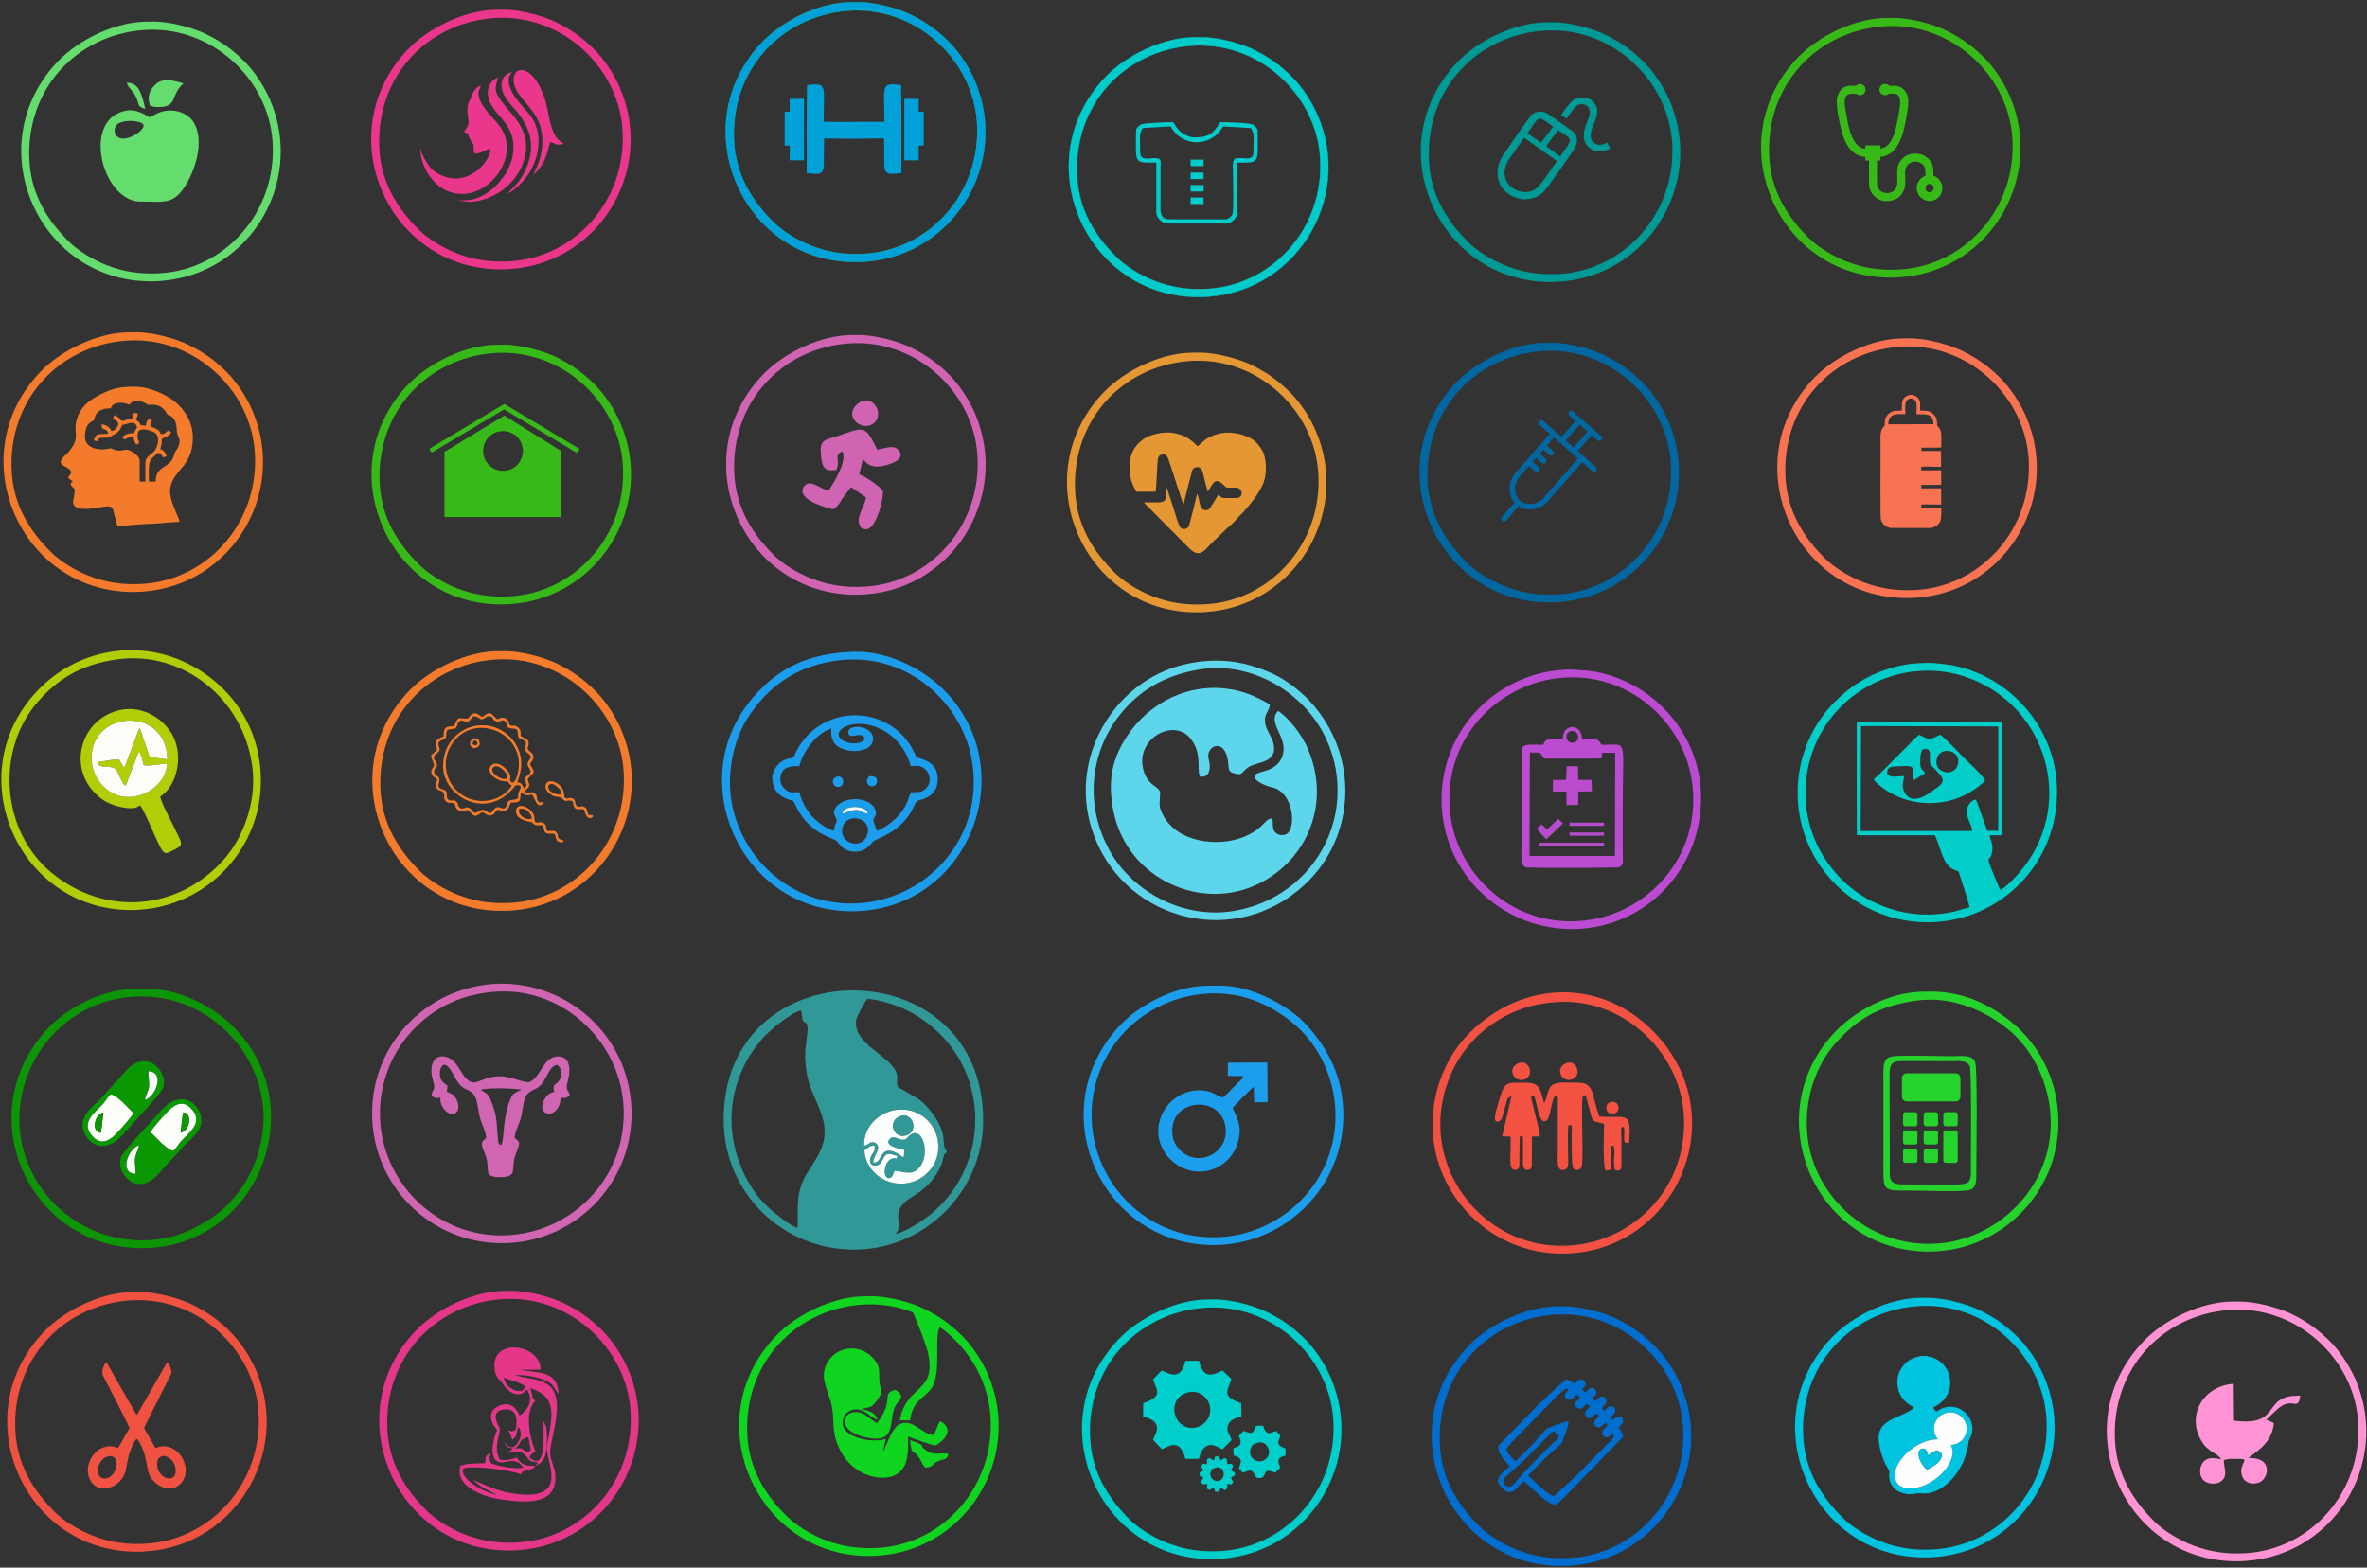 <?xml version="1.0" encoding="UTF-8" standalone="no"?>
<svg
   xmlns:dc="http://purl.org/dc/elements/1.1/"
   xmlns:cc="http://creativecommons.org/ns#"
   xmlns:rdf="http://www.w3.org/1999/02/22-rdf-syntax-ns#"
   xmlns:svg="http://www.w3.org/2000/svg"
   xmlns="http://www.w3.org/2000/svg"
   viewBox="0 0 1804 1194.667"
   height="1194.667"
   width="1804"
   xml:space="preserve"
   id="svg2"
   version="1.1"><rect x="0" y="0" width="1804" height="1194.667" fill="#333333" stroke="none"/><defs
     id="defs6" /><g
     transform="matrix(1.333,0,0,-1.333,0,1194.667)"
     id="g10"><g
       transform="scale(0.1)"
       id="g12"><path
         id="path14"
         style="fill:#309897;fill-opacity:1;fill-rule:evenodd;stroke:none"
         d="m 5150.76,2356 c -128.06,83.45 -99.33,-48.86 -156.81,-40.1 -5.88,36.39 54.55,80.64 11.5,112.02 -30.58,14.5 -36.22,-10.85 -64.83,-15.8 -4.02,114.96 96.28,204.68 209.52,206.66 117.66,2.05 208.84,-90.07 214.62,-201.64 6.19,-119.51 -86.19,-212.82 -196.05,-221.41 -119.76,-9.35 -221.13,80.39 -226.69,189.29 l 24.88,18.86 c 9.54,6.39 17.8,9.15 33.01,9.73 5.88,-40.32 -10.21,-36.27 -22.12,-66.72 -10.25,-26.22 1.01,-54.85 33.92,-48.06 27.71,5.72 30.78,31.3 45.3,51.38 21.4,29.61 50.79,6.39 72.77,3.73 -2.82,-18.32 -2.81,-11.26 -6.94,-15.49 -68.05,17.37 -87.61,-125.82 -33.78,-110.75 16.4,4.59 18.41,27.75 26.21,41.48 48.8,-5.45 95.58,-26.7 132.67,8.95 78.23,75.19 30,249.79 -44.5,195.38 -14.48,-10.58 -21.65,-32.59 -50.17,-26.39 -21.27,4.62 -47.47,24.65 -65.16,4.54 -43.29,-43.64 78.08,-61.57 79.1,-62.45 7.47,-6.44 -1.29,-25.67 1.3,-40.45 -17.72,2.86 -4.56,-5.27 -17.75,7.24 z m -968.55,202.72 c -0.44,183.41 70.4,343.23 175.04,463.97 45.09,52.01 163.16,148.16 221.6,163.4 8.92,-17.41 5.98,-39.19 10.91,-58.55 11.93,-14.48 18.26,-6 25.14,-26 7.98,-23.2 -6.65,-96.18 -9.16,-126.66 -4.9,-59.72 -0.49,-119.48 12.43,-175.64 22.97,-99.85 83.91,-180.42 95.3,-278.68 13.43,-115.86 -58.26,-196.28 -101.41,-269.45 -62.53,-106.01 -48.57,-180.29 -52.07,-309.81 -50.26,17.43 -114.2,73.51 -148.99,102.12 -135.05,111.06 -228.31,318.58 -228.79,515.3 z m 1230.61,-182.84 c -5.84,26.74 -11.29,11.44 -14.68,36.75 -6.03,44.99 -0.09,57.19 -24.16,113.78 -23.01,54.09 -80.95,123.14 -122.08,152.31 l -115.37,67.63 c -15.45,14.88 -1.89,47.6 -8.46,73.92 -26.07,104.3 -257.01,171 -232.25,312.91 3.31,18.99 51.29,106.6 62.43,118.3 74.97,-3.25 176.39,-39.69 235.22,-69.14 69.28,-34.68 130.84,-82.59 175.51,-126.04 297.79,-289.69 270.66,-785.34 -56.81,-1043.43 -36.52,-28.79 -136.09,-94.75 -192.26,-106.06 45.62,51.17 -7.64,88.78 29.96,154.12 22.27,38.7 66.01,57.36 106.39,85.53 53.3,37.2 102.78,96.32 127.4,160.67 6.03,15.73 6.75,22.36 10.5,39.23 7.33,32.87 3.16,6.66 18.66,29.52 z m -1275.04,169.13 c 7.36,-404.89 337.45,-728.26 747.34,-727.15 404.1,1.09 734.84,333.61 736.2,736.29 3.35,996.51 -1501.81,995.15 -1483.54,-9.14" /><path
         id="path16"
         style="fill:#0c9504;fill-opacity:1;fill-rule:evenodd;stroke:none"
         d="m 1500.66,2484.82 c -15.89,-108.27 -41.86,-181.39 -86.94,-262.78 -37.71,-68.08 -107.25,-150.11 -158.11,-189.16 -132.64,-101.84 -300.282,-184.5 -529.891,-156.77 -378.246,45.68 -660.645,391.77 -608.961,779.09 47.43,355.43 363.031,650.95 772.219,605.45 387.873,-43.13 664.953,-412.83 611.683,-775.83 z M 789.902,3308.77 C 572.277,3312.25 370.867,3186.98 273.836,3083.16 -183.992,2593.28 167.484,1824.28 812.781,1826.39 c 660.129,2.17 977.049,802.99 525.719,1261.93 -100.8,102.51 -295.35,226.16 -515.754,220.18 -9.297,-0.97 -14.172,1 -32.844,0.27" /><path
         id="path18"
         style="fill:#b1cd05;fill-opacity:1;fill-rule:evenodd;stroke:none"
         d="m 670.875,5192.65 c 368.685,50.9 720.055,-218.05 771.865,-614.45 27.17,-207.92 -59.19,-411.79 -159.06,-525.54 C 1020.58,3752.97 602.242,3722.7 299.188,3968.89 5.453,4207.5 -26.523,4672.57 216.73,4950.5 c 108.336,123.78 239.262,212.48 454.145,242.15 z M 220.348,5019.98 c -460.395,-472.5 -122.582,-1260.64 528.414,-1260.7 408.108,-0.03 739.468,328.03 742.788,732.28 2.58,313.73 -175.75,560.6 -427.14,681.46 -285.113,137.08 -622.797,74.05 -844.062,-153.04" /><path
         id="path20"
         style="fill:#1b9deb;fill-opacity:1;fill-rule:evenodd;stroke:none"
         d="m 4808.65,5188.38 c 400.36,40.83 723,-270.96 755.78,-628.7 37.62,-410.48 -268.95,-724.08 -631.13,-759.53 -404.78,-39.61 -726.66,273.87 -757.34,631.88 -12.38,144.46 23.34,306.14 96.46,421.68 112.34,177.54 280.23,308.55 536.23,334.67 z m -469.97,-177.13 c -35.81,-37.78 -52.3,-56.63 -82.59,-100.21 -327.48,-471.07 7.05,-1162.83 619.87,-1158.66 656.69,4.46 978.17,799.21 523.24,1263.2 -99.02,100.99 -299.32,226.02 -516.02,220.37 -214.54,-6.61 -392.22,-64.05 -544.5,-224.7" /><path
         id="path22"
         style="fill:#f37b2b;fill-opacity:1;fill-rule:evenodd;stroke:none"
         d="m 2821.5,5190.76 c 392.07,32.56 721.99,-278.43 744.32,-640.6 24.87,-403.41 -274.3,-726.76 -641.04,-749.37 -116.15,-7.16 -211.21,8.84 -306.35,45.46 -78.96,30.39 -163.75,82.59 -214.63,132.65 -125.17,123.19 -218.1,271.35 -228.34,465.88 -21.54,409.57 270.87,714.83 646.04,745.98 z m 64.11,48.46 c -14.55,-0.03 -16.86,0.52 -31.9,-0.22 -183.08,2.2 -394.89,-102.31 -512.62,-224.13 -461.58,-477.67 -118.92,-1261.02 528.75,-1260.49 544.54,0.45 889.68,554.96 681.28,1038.2 -34.21,79.33 -89.8,163.75 -148.71,221.58 -63.79,62.63 -123.96,108.17 -216.48,153.68 -68.14,33.53 -202.16,72.32 -300.32,71.38" /><path
         id="path24"
         style="fill:#d065b2;fill-opacity:1;fill-rule:evenodd;stroke:none"
         d="m 2809.54,3290.84 c 399.43,40.42 724.87,-275.37 754.19,-633.24 33.41,-407.87 -270.95,-724.53 -637.3,-755.81 -402.65,-34.38 -721.86,273.94 -751.83,636.58 -9.11,110.23 7.49,207.75 41.6,302.25 56.27,155.87 178,293.04 323.66,370.78 77.71,41.48 167.61,69.11 269.68,79.44 z m 75.45,47.61 -8.53,-0.14 -10.12,0.21 -11.67,-0.04 c -403.77,-10.39 -731.26,-336.6 -727.16,-749.41 4.02,-405.8 333.07,-734.66 742.33,-734.39 406.46,0.27 738.02,328.21 741.15,734.39 3.18,411.98 -320.38,738.31 -726,749.38" /><path
         id="path26"
         style="fill:#d065b2;fill-opacity:1;fill-rule:evenodd;stroke:none"
         d="m 2750.97,2733.79 c 65.39,9.44 164.96,7.64 231.31,-0.79 -26.69,-15.62 -45.85,-15.15 -60,-45.39 -51.24,-109.54 -36.81,-240.16 -56.07,-271.64 -18.91,4.15 -16.48,11.35 -19.14,35.89 -10.11,93.5 -0.77,125.41 -44.63,229.61 -16.56,39.33 -49.13,40.07 -51.47,52.32 z m -250.02,-49.42 17.13,2.69 -0.04,-15.19 c 1.58,-45.91 60.91,-106.37 93.58,-66.83 17.56,21.23 7.45,58.6 -4.73,77.57 -17.34,26.98 -23.01,22.98 -51.98,39.03 l 3.9,33.18 c -17.84,14.33 -35.12,20.64 -42.3,52.5 -8.39,37.25 15.1,114.29 65.33,28.6 10.11,-17.25 19.77,-35.86 30.09,-52.09 35.91,-56.44 54.91,-38.88 91.4,-73.23 26.8,-25.23 28.67,-85.05 37.68,-126.49 10.01,-46.06 36.16,-85.98 39.13,-127.6 -38.18,-29.5 -26.97,-39.47 -4.59,-98.73 31.3,-82.84 -20.69,-126 85.28,-125.72 105.4,0.28 57.67,50.9 85.69,125 28.21,74.6 31.05,71.63 -4.08,99.45 2.3,40.61 29.22,80.75 38.8,126.29 8.67,41.25 11.42,104.8 37.15,127.44 41.38,36.4 53.93,16.22 91.81,72.84 21.22,31.71 36.97,86.21 75.05,91.49 25.99,-16.24 28.81,-57.44 14.67,-85.36 -18.65,-36.82 -43.63,-12.15 -31.61,-69.79 -27.26,-5.35 -43.09,-20.13 -54.36,-40.97 -57.69,-106.6 89.11,-117.61 90.89,7.27 29.41,-1.66 34.94,-1.59 52.14,13.78 -4.1,35.74 -27.2,21.05 -10.85,80.28 13.31,48.21 23.53,138.64 -52.02,142.73 -88.7,4.8 -102.93,-125.58 -168.31,-146.61 -22.45,-7.22 -109.55,33.37 -165.15,33.1 -96.75,-0.46 -127.45,-47.87 -168.22,-31.84 -39.95,15.71 -62.76,79.19 -93.57,112.29 -39.15,42.06 -110.73,51.84 -128.08,-15.15 -8.7,-33.61 -2.57,-63.85 5.83,-93.26 16.83,-58.96 -7.78,-46.4 -9.56,-82.26 11.07,-11.76 15.8,-12.26 33.9,-14.41" /><path
         id="path28"
         style="fill:#1b9deb;fill-opacity:1;fill-rule:evenodd;stroke:none"
         d="m 4960.16,4195.2 c -25.66,-97.43 -169.36,-57.82 -142,39.47 23.73,84.4 166.62,53.96 142,-39.47 z m -143.3,115.17 c 3.19,51.85 139.74,49 144.04,1.09 -55.34,5.99 -29.88,43.26 -144.04,-1.09 z m 127.61,428.79 c -21.93,-48.14 -152.2,-27.21 -149.66,26.91 1.24,26.38 39.62,45.16 66.06,51.88 34.69,8.82 78.56,7.14 111.2,-0.98 119.39,-29.71 202.44,-119.57 235.23,-234.78 34.36,0.26 50.56,6.6 75.32,-12.3 47.02,-35.93 39.72,-94.21 3.74,-122.26 -23.26,-18.13 -43.25,-13.3 -76.69,-15.08 -21.22,-31.93 -10.98,-61.43 -72.52,-132.81 -25.1,-29.11 -75.93,-70.85 -124.04,-87.13 l -10.7,31.54 c -3.49,11.69 -9.43,20.78 -9.05,28.65 0.9,18.27 23.7,23.46 11.33,60.05 -12.14,35.89 -62.01,59.96 -110.29,60.67 -51.72,0.75 -99.1,-19.27 -117.11,-49.4 -19.72,-32.99 -2.04,-43.19 4.76,-65.03 5.47,-17.6 0.63,-12.21 -5.87,-29.45 -4.92,-13.04 -4.82,-26.09 -9.91,-36.88 -42.16,9.06 -103.61,60.32 -123.59,82.76 -30.07,33.74 -57.79,80.85 -72.9,138.09 -35.57,-0.8 -53.4,-6.99 -77.5,13.41 -15.52,13.12 -30.42,31.28 -30.79,59.05 -1.06,79.11 71.58,76.18 108.7,76.2 22.71,90.47 105.01,193.68 183.31,214.2 -6.46,-73.47 24.89,-106.89 85.09,-122.29 60.9,-15.58 137.05,-0.86 150.84,48.07 16.81,59.71 -59.09,96.08 -113.57,80.91 -35.73,-9.96 -33.23,-47.8 -5.24,-48.42 27.47,-0.61 57.24,19.83 73.85,-15.58 z m -528.54,-229.14 c 1.48,-15.3 1.5,-17.59 5.68,-34.72 17.61,-75.66 109.5,-89.6 112.19,-91.43 10.65,-11.87 18.16,-35 27.23,-50.94 82.52,-145.06 198.57,-157.18 222.86,-179.51 17.8,-16.36 33.98,-58.43 101.14,-60.29 61.22,-1.68 81.59,30.74 105.07,56.49 18.69,20.5 149.79,45.32 223.33,178.94 9.14,16.59 17.5,40.98 29.27,53.67 11.1,9.34 116.43,13.07 118.8,123.81 2.39,111.99 -111.95,118.5 -121.03,127.12 -8.11,7.7 -37.94,118.99 -165.3,191.03 -187.37,105.98 -436.15,35.51 -530.17,-174.65 -14.51,-32.45 -26.21,-16.53 -59.61,-31.65 -34.7,-15.71 -71.44,-58.96 -69.46,-107.87" /><path
         id="path30"
         style="fill:#b1cd05;fill-opacity:1;fill-rule:evenodd;stroke:none"
         d="m 954.805,4596.16 c -2.539,-106.63 -118.871,-199.46 -238.039,-189.8 -106.633,8.64 -197.457,110.38 -192.953,231.69 9.871,265.99 427.796,284.97 432.871,-17.21 l -100.84,13.28 -55.602,164.2 c -5.34,-4.66 -2.57,-1.47 -6.816,-8.2 l -3.258,-6.15 c -0.223,-0.48 -4.023,-11.1 -4.773,-13.17 -3.473,-9.66 -6.653,-18.27 -9.922,-27.22 -6.547,-17.92 -13.192,-35.94 -20.918,-56.38 -14.235,-37.65 -30.321,-77.99 -43.942,-114.99 l -30.418,47.9 c -22.058,2.75 -46.16,-3.11 -66.558,-6.52 -50.782,-8.46 -45.422,-1.45 -53.41,-16.89 13.961,-33.59 82.918,-3.06 105.304,-37.49 12.477,-19.19 31.992,-78.97 52.903,-89.72 l 75.461,195.96 c 14.914,-18.56 21.05,-52.07 27.918,-78.55 46.277,-5.3 89.859,8.29 132.992,9.26 z m -167.821,-246.56 14.993,8.31 c 29.347,-46.59 62.777,-127.69 86.218,-179.56 51.719,-114.46 49.938,-103.88 112.875,-71.78 55.26,28.18 37.56,34.05 -14.07,143.24 -15.457,32.69 -64.883,122.42 -70.957,157.57 97.937,62.69 141.017,245.82 59.59,370.46 -63.031,96.47 -204.926,175 -354.977,102.5 -181.636,-87.77 -227.937,-348.7 -35.707,-488.57 58.153,-42.31 171.606,-63.13 202.035,-42.17" /><path
         id="path32"
         style="fill:#fdfefa;fill-opacity:1;fill-rule:evenodd;stroke:none"
         d="m 954.805,4596.16 c -43.133,-0.97 -86.715,-14.56 -132.992,-9.26 -6.868,26.48 -13.004,59.99 -27.918,78.55 l -75.461,-195.96 c -20.911,10.75 -40.426,70.53 -52.903,89.72 -22.386,34.43 -91.343,3.9 -105.304,37.49 7.988,15.44 2.628,8.43 53.41,16.89 20.398,3.41 44.5,9.27 66.558,6.52 l 30.418,-47.9 c 13.621,37 29.707,77.34 43.942,114.99 7.726,20.44 14.371,38.46 20.918,56.38 3.269,8.95 6.449,17.56 9.922,27.22 0.75,2.07 4.55,12.69 4.773,13.17 l 3.258,6.15 c 4.246,6.73 1.476,3.54 6.816,8.2 l 55.602,-164.2 100.84,-13.28 c -5.075,302.18 -423,283.2 -432.871,17.21 -4.504,-121.31 86.32,-223.05 192.953,-231.69 119.168,-9.66 235.5,83.17 238.039,189.8" /><path
         id="path34"
         style="fill:#fafefd;fill-opacity:1;fill-rule:evenodd;stroke:none"
         d="m 5152.14,2582.19 c 66.82,18.81 101.53,-87.01 30.08,-110.35 -75.95,-24.83 -110.44,87.73 -30.08,110.35 z M 5150.76,2356 c 13.19,-12.51 0.03,-4.38 17.75,-7.24 -2.59,14.78 6.17,34.01 -1.3,40.45 -1.02,0.88 -122.39,18.81 -79.1,62.45 17.69,20.11 43.89,0.08 65.16,-4.54 28.52,-6.2 35.69,15.81 50.17,26.39 74.5,54.41 122.73,-120.19 44.5,-195.38 -37.09,-35.65 -83.87,-14.4 -132.67,-8.95 -7.8,-13.73 -9.81,-36.89 -26.21,-41.48 -53.83,-15.07 -34.27,128.12 33.78,110.75 4.13,4.23 4.12,-2.83 6.94,15.49 -21.98,2.66 -51.37,25.88 -72.77,-3.73 -14.52,-20.08 -17.59,-45.66 -45.3,-51.38 -32.91,-6.79 -44.17,21.84 -33.92,48.06 11.91,30.45 28,26.4 22.12,66.72 -15.21,-0.58 -23.47,-3.34 -33.01,-9.73 l -24.88,-18.86 c 5.56,-108.9 106.93,-198.64 226.69,-189.29 109.86,8.59 202.24,101.9 196.05,221.41 -5.78,111.57 -96.96,203.69 -214.62,201.64 -113.24,-1.98 -213.54,-91.7 -209.52,-206.66 28.61,4.95 34.25,30.3 64.83,15.8 43.05,-31.38 -17.38,-75.63 -11.5,-112.02 57.48,-8.76 28.75,123.55 156.81,40.1" /><path
         id="path36"
         style="fill:#099702;fill-opacity:1;fill-rule:evenodd;stroke:none"
         d="m 762.176,2599.6 c -6.903,-20.64 -74.481,-93.39 -92.758,-113.12 -31.047,-33.51 -83.09,-78.35 -135.809,-24.78 -78.57,79.84 8.805,138.26 54.836,187.92 12.418,13.39 31.957,46.33 46.035,56.53 48.985,-17.4 100.004,-83.14 127.696,-106.55 z m 67.234,74.53 c 5.051,31.97 19.703,45.79 23.051,76.23 3.664,33.34 -6.359,52 -2.484,86.89 93.269,-4.45 41.3,-143.03 -20.567,-163.12 z m 102.403,66.67 c 23.683,69.17 -31.188,138.14 -81.786,151.34 -73.336,19.13 -123.554,-43.1 -152.484,-77.28 -38.57,-45.58 -75.055,-77.18 -113.344,-124.44 -35.586,-43.93 -86.125,-66.96 -107.703,-129.92 -29.582,-86.32 93.27,-243.91 235.137,-75.16 31.226,37.15 208.875,222.45 220.18,255.46" /><path
         id="path38"
         style="fill:#fdfefa;fill-opacity:1;fill-rule:evenodd;stroke:none"
         d="m 575.055,2485.21 c -28.258,4.55 -38.77,32.71 -29.809,66.11 7.266,27.11 23.063,43.66 45.535,51.87 -2.265,-21.02 -9.933,-106.82 -15.726,-117.98 z m 187.121,114.39 c -27.692,23.41 -78.711,89.15 -127.696,106.55 -14.078,-10.2 -33.617,-43.14 -46.035,-56.53 -46.031,-49.66 -133.406,-108.08 -54.836,-187.92 52.719,-53.57 104.762,-8.73 135.809,24.78 18.277,19.73 85.855,92.48 92.758,113.12" /><path
         id="path40"
         style="fill:#309897;fill-opacity:1;fill-rule:evenodd;stroke:none"
         d="m 5152.14,2582.19 c -80.36,-22.62 -45.87,-135.18 30.08,-110.35 71.45,23.34 36.74,129.16 -30.08,110.35" /><path
         id="path42"
         style="fill:#fafafc;fill-opacity:1;fill-rule:evenodd;stroke:none"
         d="m 829.41,2674.13 c 61.867,20.09 113.836,158.67 20.567,163.12 -3.875,-34.89 6.148,-53.55 2.484,-86.89 -3.348,-30.44 -18,-44.26 -23.051,-76.23" /><path
         id="path44"
         style="fill:#0c9504;fill-opacity:1;fill-rule:evenodd;stroke:none"
         d="m 575.055,2485.21 c 5.793,11.16 13.461,96.96 15.726,117.98 -22.472,-8.21 -38.269,-24.76 -45.535,-51.87 -8.961,-33.4 1.551,-61.56 29.809,-66.11" /><path
         id="path46"
         style="fill:#1b9deb;fill-opacity:1;fill-rule:evenodd;stroke:none"
         d="m 4784.6,4521.26 c -40.53,-12.54 -22.08,-66.95 17.35,-56.51 31.87,8.45 22.69,68.89 -17.35,56.51" /><path
         id="path48"
         style="fill:#1b9deb;fill-opacity:1;fill-rule:evenodd;stroke:none"
         d="m 4968.3,4523.34 c -6.51,-9.86 -17.81,-22.28 -8.01,-42.23 6.45,-13.11 24.25,-18.22 38.5,-11.37 25.25,12.11 24.23,65.12 -30.49,53.6" /><path
         id="path50"
         style="fill:#f4fcfc;fill-opacity:1;fill-rule:evenodd;stroke:none"
         d="m 4816.86,4310.37 c 114.16,44.35 88.7,7.08 144.04,1.09 -4.3,47.91 -140.85,50.76 -144.04,-1.09" /><path
         id="path52"
         style="fill:#5dd6ec;fill-opacity:1;fill-rule:evenodd;stroke:none"
         d="m 6367.52,4318.09 c 80.98,-381.03 501.06,-571.57 831.4,-407.18 280.6,139.65 410.96,465.38 278.32,771.51 -37.42,86.35 -107.3,173.14 -168.9,215.6 -69.68,-69 63.08,-150.61 23.37,-260.31 -32.28,-89.2 -136.17,-83.13 -152.94,-103.85 -27.31,-33.75 68.85,-67.7 88.23,-71.18 134.81,-24.23 148.1,-250.24 81.94,-271.84 -27.21,-8.88 -51.15,2.78 -61.69,18 -15.19,21.93 -6.02,50.46 -13.63,73.52 -40.15,3.93 -42.72,-53.66 -156.31,-102.4 -145.63,-62.48 -391.56,-39.33 -472.22,131.67 -23.39,49.58 -13.46,62.11 -11.66,113.71 1.65,47.45 -83.26,35.57 -101.11,162.05 -11.39,80.69 37.5,146.54 85.1,174.8 74.6,44.28 149.92,29.82 192,-25.51 65.66,-86.33 31.99,-172.2 51.05,-213.97 56.16,-11.17 64.12,51.27 50.7,96.21 -24.28,81.28 102.85,138.61 112.63,-34.23 1.66,-29.33 6.89,-36.39 32.97,-43.8 31.92,-9.09 38.28,-5.66 56.2,13.72 30.8,33.28 53.98,33.91 104.82,50.78 42.16,13.99 71.73,37.26 66.41,88.99 -4.81,46.74 -33.16,74.23 -44.88,111.3 -22.09,69.93 15.81,83.54 21.59,126.63 -17.39,16.8 -95.86,52.78 -124.34,63.03 -253.71,91.29 -521.6,-7.59 -674.12,-215.4 -108.03,-147.2 -131.88,-287.96 -94.93,-461.85" /><path
         id="path54"
         style="fill:#01cec9;fill-opacity:1;fill-rule:evenodd;stroke:none"
         d="m 10638.5,4229.27 2.3,581.82 784.1,-1.92 -0.1,-596.89 -62.7,0.37 -49.1,138.12 c -6.8,18.49 -7.8,29.03 -19.4,40.62 -27.9,-8.52 -53,-42.42 -47.9,-81.03 4.6,-34.6 26.3,-64.55 31.4,-98.74 l -621.6,-0.45 -17,-0.18 z m 621.5,-453.45 -13.1,-5.43 c -21.7,-3.98 -45.9,-13.11 -68.5,-18.55 -70.5,-17.01 -150.9,-22.43 -223.9,-15.3 -99.3,9.7 -177.7,36.45 -254.5,74.36 -134.4,66.34 -254.3,192.95 -318.7,339.58 -77,175.61 -78.1,371.4 -4.5,549.25 138.4,334.77 520,507.02 860.1,393.23 436.4,-146.04 620,-667.42 360.8,-1051.98 -30.4,-45.1 -118.6,-150.84 -161.9,-166.37 -104.3,247.34 -56.5,134.39 -44.8,223.57 5.3,40.9 -10.8,55.93 -15.7,88.82 l 67.8,0.17 c 6.7,23.51 5.7,585.89 2.7,648.19 l -829.3,-0.12 c -2.8,-66.31 0.5,-621.39 -0.2,-648.31 l 447.1,0.07 c 35.7,-82.08 44.2,-169.71 108.5,-196.84 32.5,-13.75 24.3,-4.69 36.1,-41.68 11.2,-35.02 50.6,-149.77 52,-172.66 z m -286.8,1395 c -132,-5.34 -274,-57.28 -378.1,-131.72 -43.5,-31.07 -66.1,-52.04 -101.3,-86.2 -114.8,-111.26 -218.1,-299.34 -215.8,-530.09 4.2,-411.8 341.5,-742.3 759.6,-733.28 406.7,8.78 734.4,343.7 723.3,765.28 -7.9,301.86 -200.5,553.83 -455.7,660.69 -45.7,19.14 -90.1,33.1 -143,43.56 -111.6,13.92 -102.8,15.25 -189,11.76" /><path
         id="path56"
         style="fill:#f35243;fill-opacity:1;fill-rule:evenodd;stroke:none"
         d="m 8879.94,3231.78 c 393.14,37.75 721.88,-280.96 747.11,-636.37 28.86,-406.78 -269.62,-722.37 -639.58,-753.16 -401.64,-33.43 -722.63,275.59 -750.4,640.26 -16.53,217.1 72.75,406.5 174.9,519.92 27.37,30.37 58.47,58.98 90.2,83.36 33.42,25.68 64.82,46.94 105.74,68.01 88.79,45.72 160.72,67.29 272.03,77.98 z m -479.69,-176.56 c -110.96,-110.93 -211.66,-298.15 -209.57,-528.35 3.66,-403.42 336.5,-733.31 742.45,-731.77 644.82,2.45 990.11,773.76 531.45,1258.61 -303.3,320.61 -759.07,306.69 -1064.33,1.51" /><path
         id="path58"
         style="fill:#5dd6ec;fill-opacity:1;fill-rule:evenodd;stroke:none"
         d="m 6858.83,5134.9 c 284.34,46.03 562.83,-114.52 694.09,-340.4 42.65,-73.42 75.97,-162.44 88.73,-259.36 50.02,-379.91 -213.1,-725.26 -598.74,-782.75 -284.86,-42.46 -565.47,113.4 -694.77,340.28 -152.45,267.53 -114.91,577.01 63.26,793.38 97.44,118.32 234.18,214.33 447.43,248.85 z m -28.52,40.43 c -452.3,-68.92 -748.54,-558.18 -569.53,-1005.47 190.29,-475.49 802.98,-631.5 1197.42,-266.74 298.19,275.74 315.16,747.98 28.12,1053.46 -48.96,52.1 -132.27,119.91 -214.19,156.19 -149.53,66.21 -281.71,86.96 -441.82,62.56" /><path
         id="path60"
         style="fill:#bb4bd1;fill-opacity:1;fill-rule:evenodd;stroke:none"
         d="m 8901.1,5084.19 c 409.47,51.17 735.53,-256.37 775.55,-611.78 46.04,-408.8 -252.94,-727.29 -604.88,-771.75 -411.63,-51.98 -737.61,253.07 -779.6,607.79 -48.89,412.91 252.99,731.27 608.93,775.74 z m -5.59,44.72 c -76.92,-8.81 -149.94,-29.66 -217.75,-60.84 -252.71,-116.22 -438.33,-370.02 -435.47,-685.32 3.7,-409.23 342.06,-739.3 759.42,-732.14 408.32,7 734.9,348 723.91,768.72 -8.02,306.94 -209.93,557.22 -458.23,658.97 -147,60.24 -228.26,48.28 -255.89,55.07 -34.61,-0.78 -24.82,5.98 -115.99,-4.46" /><path
         id="path62"
         style="fill:#1b9eeb;fill-opacity:1;fill-rule:evenodd;stroke:none"
         d="m 6884.4,3280.39 c 202.69,18.23 377.67,-55.59 518.78,-175.97 107.21,-91.46 213.29,-255.21 230.25,-464.83 32.63,-403.24 -277.32,-720.13 -639.83,-748.81 -404.48,-32 -719.75,273.33 -750.07,639.41 -31.51,380.31 248.56,714.92 640.87,750.2 z m 68.3,46.53 -32.3,-0.01 c -212.3,4.22 -416.26,-121.23 -511.68,-221.03 -465.19,-486.5 -114.35,-1264.48 532.28,-1261.74 407.16,1.72 738.41,330.41 739.56,738.58 0.61,213.82 -80.99,378.37 -212.59,522.35 -88.08,96.37 -311.2,232.45 -515.27,221.85" /><path
         id="path64"
         style="fill:#26d32c;fill-opacity:1;fill-rule:evenodd;stroke:none"
         d="m 10946.6,3240.24 c 217.5,33.7 411.2,-63.2 531.4,-159.85 131.4,-105.57 220.2,-275.46 241.9,-454.05 49.5,-407.96 -262.2,-729.65 -611,-770.44 -405.9,-47.45 -740.1,258.65 -774.9,615.37 -20.9,213.97 53.5,406.35 159.7,525.23 129.2,144.67 248.1,211.98 452.9,243.74 z m 63.9,52.56 c -217.8,3.11 -416.6,-123.34 -516.6,-227.9 -452.8,-473.63 -119.6,-1262.08 539.1,-1258.13 406.2,2.43 736.6,334.21 736,741.86 -0.3,245.75 -121.3,451.72 -264.7,567.34 -19.2,15.54 -29.4,24.44 -51.4,39.92 -135.3,95.27 -278.6,142.82 -442.4,136.91" /><path
         id="path66"
         style="fill:#f35243;fill-opacity:1;fill-rule:evenodd;stroke:none"
         d="m 8828.4,2654.55 c -20.6,67.82 -17.95,117.37 -100.76,117.52 -133.99,0.25 -124.74,13.63 -171.92,-155.78 -4.7,-16.87 -24.51,-80.9 17.61,-63.4 16.4,6.82 25.21,56.64 31.61,78.4 21.51,73.08 10.1,43.72 25.58,56.39 l 12.76,13.66 -54.58,-235.92 48.28,-1.25 -0.03,-60.73 c -0.03,-61.46 -11.87,-130.4 26.37,-129.46 24.54,0.61 23.61,19.63 23.6,42.61 l 2.03,148.49 18.17,-0.26 0.9,-102.52 c -0.25,-45.34 -8.17,-92.04 28.34,-88.23 23.24,2.43 22,21.97 22,42.52 l 0.33,147.69 44.87,0.74 c 3.53,26.99 -48.74,204.94 -48.32,221.72 0.35,14.05 -2.06,5.83 4.2,13.95 14.99,-3.09 9.85,2.6 16.09,-15.87 14.12,-41.82 24.07,-136.46 56.1,-133.37 42.22,4.09 30.6,143.32 69.51,149.44 5.95,-8.78 5.91,-22.08 5.99,-32.07 l -0.74,-297.37 c 0.01,-38.97 -9.57,-116.14 43.23,-95.09 21.31,8.49 16.25,45.16 16.28,72.23 0.1,52.48 -4.41,136.79 1.77,180.69 l 18.76,-0.59 c 1.11,-39.99 -5.23,-236.1 10.67,-248.99 14.76,-11.99 36.19,-5.44 44,6.62 17.79,27.47 -6.98,390.91 10.89,414.1 17.65,-1.94 12.15,4.4 19.01,-17.54 l 22.03,-82.92 c 15.54,-59.96 18.29,-45.81 78.18,-63.09 0.01,-26.95 -8.17,-231.42 8.19,-267.41 l 30.52,4.66 2.84,124.72 c 3.56,18.93 -4.12,6.98 8.36,14 22.06,-12.65 -3.21,-85.39 12.17,-139.14 30.76,-10.29 37.42,1.65 37.6,33.43 l -0.36,151.17 c -0.25,46.01 -7.64,56.5 10.02,62.43 10.18,-12.13 5.74,-39.39 5.77,-57.86 l 0.02,-4.57 c 0.05,-26.73 1.61,-34.45 28.05,-28.65 15.52,192.09 -19.37,135.69 -169.62,149.12 -46.02,117.32 -24.4,192.69 -120,193.25 -40.99,0.25 -120.22,7.26 -147.05,-11.37 -34.49,-23.95 -28,-71.44 -49.32,-106.1" /><path
         id="path68"
         style="fill:#bb4bd1;fill-opacity:1;fill-rule:evenodd;stroke:none"
         d="m 8747.19,4659.59 53.38,0.05 c 9.68,-2.63 22.82,-32.72 32,-34.41 l 323.9,0.42 4.06,29.16 c 0.15,1.91 0.63,2.44 1.17,3.71 l 73.26,-0.25 -1.42,-589.49 -488.46,-0.12 z m 226.42,120.18 c 47.93,17.05 65.59,-42.13 33.23,-59.66 -21.36,-11.56 -41.18,0.72 -47.01,14.21 -10.06,23.29 1.36,39.08 13.78,45.45 z m 258.94,-776.97 c 7.17,0.25 13.48,0.47 20.65,0.71 3.81,0.74 6.96,1.93 9.43,3.58 23.2,11.48 15.39,45.98 15.36,78.54 l -0.03,260.56 c 0,410.45 34.08,356.14 -120.96,357.92 -25.58,41.72 -29.18,33.84 -111.29,33.68 -1.85,89.82 -110.3,91.35 -111.05,-0.13 -20.09,0.16 -54.14,2.1 -72.76,-0.74 -27.95,-4.26 -28.13,-14.58 -39.31,-32.56 -26.64,-0.58 -61.03,2.1 -86.25,-0.42 -32.13,-3.21 -35.84,-14.13 -36.5,-46.65 l 0.12,-507.66 c 0,-58.84 -11.74,-136.18 23.77,-145.73 21.32,-5.73 479.45,-2.79 508.82,-1.1" /><path
         id="path70"
         style="fill:#1b9eeb;fill-opacity:1;fill-rule:evenodd;stroke:none"
         d="m 6703.74,2473.02 c -25.96,211.59 282.71,236.31 304.25,39.61 10.03,-91.59 -57.48,-158.95 -132.22,-169.66 -89.61,-12.83 -162.83,55.13 -172.03,130.05 z m 290.83,-163.34 c 38.66,28.13 75.32,78.17 88.06,140.49 17.53,85.82 -11.4,118.9 -34.5,178.27 19.55,23.02 108.32,113.01 120.42,119.74 l 2.62,-88.16 76.31,0.92 -1.29,226.74 -225.68,-1.12 -0.36,-75.35 88.11,-2.14 c -2.61,-15.64 -16.25,-23.09 -26.65,-33.25 -11.19,-10.94 -18.61,-18.69 -29.72,-29.71 -19.6,-19.41 -39.12,-43.24 -60.61,-58.6 -24.39,5.4 -43.64,22.38 -69.88,31.02 -121.67,40.1 -267.12,-38.42 -295.19,-182.14 -37.38,-191.37 191.2,-355.64 368.36,-226.71" /><path
         id="path72"
         style="fill:#01cec9;fill-opacity:1;fill-rule:evenodd;stroke:none"
         d="m 10992.3,4677.64 c 41.8,9.5 44.4,-11.88 42.1,-49.24 -2.7,-44.96 9,-40.34 29.8,-64.69 36.2,-42.32 74.2,-63.74 2.3,-110.26 -13.5,-8.74 -138.9,-120.34 -182,-10.03 -13.5,34.47 -0.6,50.53 2.7,80.96 -41.6,2.39 -64.3,-11.47 -95.7,8.28 -10.2,57.57 41.6,45.6 91.4,49.47 76.8,5.98 50.5,-26.09 59.4,-80.18 l 63.9,38.77 c -11.5,28.24 -28,15.51 -27.5,60.1 0.4,33.4 0.5,54.81 13.6,76.82 z m 200.5,-90.26 c -23,-72.39 -147.3,-42.8 -116.8,43.69 24.2,68.99 143.2,39.52 116.8,-43.69 z m -455.1,-107.96 c 35.6,-30.26 56.9,-44.48 102.4,-66.74 50.9,-24.89 116.2,-40.5 183.8,-41.95 70,-1.5 134.8,13.07 189.4,36.22 44.8,19.05 114,64.12 136.6,93.57 -5.9,21.68 -107.2,115.13 -124.7,132.76 -23.4,23.65 -112.7,118.54 -132.7,128.57 -57.3,-29.78 -61.6,-31.97 -118.9,-0.22 -14.8,-8.24 -53.7,-50.12 -65.8,-62.78 l -162.2,-162.3 c -30.2,-32.92 -47.9,-23.2 -7.9,-57.13" /><path
         id="path74"
         style="fill:#26d32c;fill-opacity:1;fill-rule:evenodd;stroke:none"
         d="m 10803.6,2813.76 c -0.1,55.72 7,81.1 64.6,81.9 l 283.7,-0.22 c 47.8,0.01 93.7,7.67 110.6,-30.49 10.4,-23.57 6.1,-499.79 6.1,-567.73 0.1,-77.58 8,-106.57 -80.1,-106.57 l -278.9,0.02 c -52.6,-0.01 -104.3,-5.92 -104.4,56.26 z m 321.2,-314.27 h 54.9 c 7.5,0 13.7,-6.17 13.7,-13.72 v -158.16 c 0,-7.54 -6.2,-13.71 -13.7,-13.71 h -54.9 c -7.5,0 -13.7,6.17 -13.7,13.71 v 158.16 c 0,7.55 6.2,13.72 13.7,13.72 z m 0,104.22 h 54.9 c 7.5,0 13.7,-6.17 13.7,-13.72 v -53.03 c 0,-7.54 -6.2,-13.71 -13.7,-13.71 h -54.9 c -7.5,0 -13.7,6.17 -13.7,13.71 v 53.03 c 0,7.55 6.2,13.72 13.7,13.72 z m -112.4,-209.36 h 54.8 c 7.6,0 13.7,-6.17 13.7,-13.71 v -53.03 c 0,-7.54 -6.1,-13.71 -13.7,-13.71 h -54.8 c -7.6,0 -13.7,6.17 -13.7,13.71 v 53.03 c 0,7.54 6.1,13.71 13.7,13.71 z m 0,105.14 h 54.8 c 7.6,0 13.7,-6.17 13.7,-13.72 v -53.02 c 0,-7.55 -6.1,-13.71 -13.7,-13.71 h -54.8 c -7.6,0 -13.7,6.16 -13.7,13.71 v 53.02 c 0,7.55 6.1,13.72 13.7,13.72 z m 0,104.22 h 54.8 c 7.6,0 13.7,-6.17 13.7,-13.72 v -53.03 c 0,-7.54 -6.1,-13.71 -13.7,-13.71 h -54.8 c -7.6,0 -13.7,6.17 -13.7,13.71 v 53.03 c 0,7.55 6.1,13.72 13.7,13.72 z m -118,-209.36 h 54.9 c 7.5,0 13.7,-6.17 13.7,-13.71 v -53.03 c 0,-7.54 -6.2,-13.71 -13.7,-13.71 h -54.9 c -7.5,0 -13.7,6.17 -13.7,13.71 v 53.03 c 0,7.54 6.2,13.71 13.7,13.71 z m 0,105.14 h 54.9 c 7.5,0 13.7,-6.17 13.7,-13.72 v -53.02 c 0,-7.55 -6.2,-13.71 -13.7,-13.71 h -54.9 c -7.5,0 -13.7,6.16 -13.7,13.71 v 53.02 c 0,7.55 6.2,13.72 13.7,13.72 z m 0,104.22 h 54.9 c 7.5,0 13.7,-6.17 13.7,-13.72 v -53.03 c 0,-7.54 -6.2,-13.71 -13.7,-13.71 h -54.9 c -7.5,0 -13.7,6.17 -13.7,13.71 v 53.03 c 0,7.55 6.2,13.72 13.7,13.72 z m 7.4,222.15 h 279.7 c 15.1,0 27.4,-12.33 27.4,-27.42 v -106.05 c 0,-15.09 -12.3,-27.43 -27.4,-27.43 h -279.7 c -15.1,0 -27.5,12.34 -27.5,27.43 v 106.05 c 0,15.09 12.4,27.42 27.5,27.42 z m -94.4,93.58 c -45.8,-13.12 -38.8,-71.71 -39,-119.39 v -479.98 c 0,-171.29 -10.3,-164.62 154.9,-164.62 96,0 228.7,-7.78 320.1,0.23 57.2,5.02 56.3,47.52 56.2,104.97 -0.1,90.46 8.5,603.5 -7.7,633.8 -21,39.35 -76.3,29.36 -130.9,29.37 -91.8,0 -226.7,5.03 -313.6,1.39 -21.8,-0.88 -30,-2.53 -40,-5.77" /><path
         id="path76"
         style="fill:#ba4ccd;fill-opacity:1;fill-rule:evenodd;stroke:none"
         d="m 8878.57,4436.81 77.47,-0.24 0.82,-77.61 66.48,1.5 c 0.49,22.7 -0.55,54.11 -0.09,76.72 21.47,0.25 23.56,-0.42 78.54,0.47 l -2.39,65.69 -75.6,0.39 -2.11,77.66 -64.39,0.01 -2.98,-77.72 -75.87,-0.91 0.12,-65.96" /><path
         id="path78"
         style="fill:#b64dcc;fill-opacity:1;fill-rule:evenodd;stroke:none"
         d="m 8840.39,4163.66 c 17.2,15.64 86.35,79.63 96.44,92.14 l -28.76,24.75 c -28.46,-26.78 -45.04,-45.94 -62.73,-59.53 -0.69,-0.54 -28.75,27.74 -31.78,29.02 l -26.74,-26.11 c 20.8,-25.5 37.4,-42.91 53.57,-60.27" /><path
         id="path80"
         style="fill:#f35243;fill-opacity:1;fill-rule:evenodd;stroke:none"
         d="m 8679.19,2882.96 c -66.5,-29.97 -20.5,-116.14 39.25,-91.17 58.38,24.4 22.45,118.97 -39.25,91.17" /><path
         id="path82"
         style="fill:#f35243;fill-opacity:1;fill-rule:evenodd;stroke:none"
         d="m 8952.99,2883.42 c -66.97,-28.76 -22.16,-114.58 35.39,-92.18 60.77,23.66 24.48,117.89 -35.39,92.18" /><path
         id="path84"
         style="fill:#f35243;fill-opacity:1;fill-rule:evenodd;stroke:none"
         d="m 9185.81,2618.29 c 10.82,-40.25 79.1,-28.78 66.51,21.42 -9.56,38.12 -79.84,28.19 -66.51,-21.42" /><path
         id="path86"
         style="fill:#099702;fill-opacity:1;fill-rule:evenodd;stroke:none"
         d="m 861.625,2488.88 c 6.902,20.64 74.477,93.39 92.754,113.12 31.047,33.5 83.091,78.34 135.811,24.78 78.57,-79.84 -8.81,-138.26 -54.84,-187.92 -12.42,-13.4 -31.95,-46.33 -46.034,-56.53 -48.98,17.4 -100.003,83.14 -127.691,106.55 z m -67.238,-74.52 c -5.047,-31.98 -19.703,-45.81 -23.047,-76.24 -3.668,-33.33 6.355,-52 2.48,-86.9 -93.265,4.46 -41.297,143.04 20.567,163.14 z m -102.403,-66.68 c -23.683,-69.17 31.188,-138.14 81.786,-151.34 73.339,-19.13 123.558,43.1 152.484,77.28 38.57,45.58 75.056,77.18 113.336,124.44 35.59,43.92 86.14,66.96 107.71,129.92 29.59,86.32 -93.27,243.91 -235.132,75.16 -31.227,-37.15 -208.879,-222.46 -220.184,-255.46" /><path
         id="path88"
         style="fill:#fdfefa;fill-opacity:1;fill-rule:evenodd;stroke:none"
         d="m 1048.74,2603.26 c 28.26,-4.55 38.77,-32.7 29.81,-66.11 -7.26,-27.11 -23.06,-43.66 -45.53,-51.86 2.26,21.02 9.93,106.82 15.72,117.97 z M 861.625,2488.88 c 27.688,-23.41 78.711,-89.15 127.691,-106.55 14.084,10.2 33.614,43.13 46.034,56.53 46.03,49.66 133.41,108.08 54.84,187.92 -52.72,53.56 -104.764,8.72 -135.811,-24.78 -18.277,-19.73 -85.852,-92.48 -92.754,-113.12" /><path
         id="path90"
         style="fill:#fafafc;fill-opacity:1;fill-rule:evenodd;stroke:none"
         d="m 794.387,2414.36 c -61.864,-20.1 -113.832,-158.68 -20.567,-163.14 3.875,34.9 -6.148,53.57 -2.48,86.9 3.344,30.43 18,44.26 23.047,76.24" /><path
         id="path92"
         style="fill:#0c9504;fill-opacity:1;fill-rule:evenodd;stroke:none"
         d="m 1048.74,2603.26 c -5.79,-11.15 -13.46,-96.95 -15.72,-117.97 22.47,8.2 38.27,24.75 45.53,51.86 8.96,33.41 -1.55,61.56 -29.81,66.11" /><path
         id="path94"
         style="fill:#f37b2b;fill-opacity:1;fill-rule:evenodd;stroke:none"
         d="m 2902.59,4514.61 c -18.13,-12 -35.73,-5.31 -57.13,7.94 -18.27,11.31 -39.09,29.81 -28.51,48.43 19.18,33.78 85.95,-20.16 85.64,-56.37 z m -201.02,193.94 c 2.63,20.41 17.92,29.02 26.28,10.84 7.86,-17.08 -10.27,-24.68 -26.28,-10.84 z m -2.38,29.83 c -34.58,-43.52 16.69,-76.82 44.28,-32.77 -2.47,32.08 -12.81,39.85 -44.28,32.77 z m 436.22,-265.25 c 16.51,11.37 27.42,9.03 47.34,-6.68 18.43,-14.57 28.12,-28.21 25.27,-45.38 -26.56,-6.35 -82.18,14.63 -72.61,52.06 z m 203.77,-139.21 c 0.06,-0.1 14.99,-69.79 47.28,-44.01 0.52,0.41 1.46,1.75 1.87,2.19 l 2.76,5.4 c -12.52,11.85 -6.48,0.62 -25.66,6.39 -9.4,17.31 -5.73,21.45 -14.14,38.61 -24.75,17.09 -27.78,6.5 -49.13,6.71 -21.82,21.32 -5.08,21.09 -21.34,44.93 -33.88,16.28 -22.81,-5.89 -53.94,8.66 -2.24,6.36 6.1,66.13 -60.54,89.9 -46.79,16.67 -68.34,-36.13 -20.63,-70.33 29.67,-21.27 35.04,-12.06 56.38,-18.58 23.07,-7.06 4.05,-6.15 24.31,-17.05 18.25,-9.81 11.02,-1.43 27.52,-1.11 35.06,0.69 16.55,-22.09 30.93,-40.39 13.72,-17.44 32.69,-4.91 54.33,-11.32 z m -370.59,2 c 34.57,13.99 67.69,-21.79 72.52,-51.98 -26.98,-16.16 -83.83,15.57 -72.52,51.98 z m 132.77,-92.17 c 12.87,-20.24 3.94,-22.48 17.44,-42.31 25.38,-11.72 30.17,-0.83 52.67,-7.72 8.57,-17.84 3.36,-22.21 14.41,-40.33 15.86,-7.85 31.26,-10.78 36.62,-0.31 -3.74,8.77 -14.5,7.18 -22.95,12.46 -16.89,10.57 -6.2,14.17 -12.74,28.71 -13.11,29.07 -36.8,12.92 -58.28,18.2 -12.9,21.04 2.48,27.28 -18.94,42.61 -22.7,16.24 -24.81,-2.24 -49.05,6.71 -9.08,21.16 0.01,21.65 -8.86,41.75 -22.67,51.31 -103.77,75.23 -101.44,18.09 2.08,-51.35 88.62,-59.09 88.75,-59.14 9.97,-4.61 2.92,-5.72 17.44,-14.22 15.06,-8.8 26.28,-1.53 44.93,-4.5 z m -174.63,226.73 c -63.52,-93.59 -190.41,-112.78 -281.31,-55.01 -100.38,63.79 -123.56,193.31 -64.67,287.82 126.69,203.34 450.34,62.4 374.69,-179.64 -5.15,-16.47 -10.98,-31.32 -25.69,-36.52 -33.27,15.89 10.99,26.88 -33.93,75.48 -26.09,28.26 -66.55,49.06 -89.33,20.36 -23.1,-29.08 9.82,-63.24 41.35,-78.3 23.55,-11.24 29.66,-7.19 46.84,-10.02 24.38,-4.03 2.78,-6.91 32.05,-24.17 z m -82.82,379.23 c -39.56,30.48 -33.5,54.42 -86.2,13.54 -20.16,10.37 -29.9,23.81 -48.86,20.04 -28.95,-5.72 -19.41,-32.31 -46.64,-29.87 -52.35,4.71 -38.61,10.5 -66.24,-41.37 -24.44,-7.36 -62.9,9.15 -59.12,-59.15 -17.5,-12.16 -66.1,-13.81 -36.98,-73.92 -32.01,-45.2 -48.83,-15.21 -20.69,-80.86 l 2.27,-7.03 c 4.15,-12.53 -18.7,-23.41 -15.62,-47.06 2.31,-17.82 19.92,-25.32 34.95,-39.38 -4.08,-10.92 -16.38,-35.97 -4.15,-50.03 9.2,-10.56 32.67,-17.66 32.09,-16.91 -2.4,3.1 -3.14,8.78 -3.11,12.73 -9.43,7.02 -20.93,3.85 -18.38,27.67 0.7,6.6 2.95,8.33 4.16,14.59 7.72,39.36 -23.93,25.64 -28.44,54.41 -4.97,31.59 32.34,21.73 7.05,63.26 -11.23,18.45 -7.48,1.51 -9.06,20.32 4.96,25.71 17.11,15.45 33.27,44.16 -0.93,19.9 -8.44,15.36 -8.07,40.35 15.51,19.99 21.38,12.33 40.06,25.04 14.05,29.33 -3.52,22.52 13.48,50.05 l 45.17,7.31 c 18.45,25.44 3.6,30.92 27.06,43.4 18.81,5.29 -0.13,3.14 22.07,-1.79 22.09,-4.9 2.23,-6.12 21.1,-2.2 25.63,8.94 17.13,43.33 57.3,23.96 20.44,-9.85 15.89,-18.08 43.04,-2.28 17.62,10.27 0.92,7.35 19.87,9.32 33.17,-4.06 11.46,-21.4 45.23,-30.46 22.03,-4.5 35.64,19.13 51.53,-3.99 13.48,-19.66 -2.3,-34.17 39.97,-36.57 31.55,-1.8 25.61,-10.24 28.84,-35.57 4.32,-33.95 23.67,-17.6 45.65,-41.87 2.37,-21.77 -5.17,-28.26 -3.74,-48.19 16.68,-20.39 21.97,-15.72 33.89,-36.15 -9.46,-21.9 -26.91,-30.52 -18.17,-52.23 6.9,-17.11 24.64,-26.08 10.31,-43.96 -12.83,-16.01 -30.61,-12.61 -24.7,-41.68 4.27,-20.98 15.22,-21.97 -8.07,-43.32 -11.47,19.06 -8.53,31.34 -38.98,35.57 29.52,76.99 31.1,131.93 5.24,192.14 -29.13,67.91 -95.86,120.5 -172.3,131.7 -60.97,8.93 -124.95,-4.98 -181.64,-55.47 -30.63,-27.3 -52.46,-63.35 -64.09,-100.01 -10.1,-31.82 -12.79,-76.22 -9.83,-99.04 20.91,-162.1 250.93,-280.2 400.22,-102.45 11.28,13.41 7.67,15.24 23.2,16.9 37.03,3.98 8.31,-38.07 8.28,-38.14 -13.44,-35.33 16.11,-39.36 -40.06,-46.51 -28.99,-3.69 -20.57,-19.43 -31.43,-36.96 -14.36,-23.09 -29.25,-5.74 -45.15,-4.52 -23.06,1.75 -25.77,-18.03 -43.92,-33.72 -22.77,4.81 -20.42,11.32 -44.7,20.55 -19.44,-4.61 -22.13,-13.63 -44.45,-19.18 -28.57,12.88 -15.29,24.14 -40.31,30.48 -19.4,4.89 -14.91,-8.02 -42.77,-4.77 -25.97,21.99 -5.84,19.75 -22.72,36.7 -19.94,20.03 -20.74,1.08 -42.04,10.41 -31.48,13.76 8.26,55.66 -42.97,62.74 0.19,-16.01 7.27,-13.56 12.64,-26.68 5.16,-12.68 -1.72,-16.78 3.26,-30.95 9.53,-27.13 35.49,-18.93 54.1,-21.56 15.52,-19.41 -0.02,-27.36 28.95,-42.62 22.41,-11.82 29.9,-0.17 49.98,2.78 39.44,-34.12 32.53,-47.86 82.42,-12.43 21.38,-7.59 26.81,-20.93 48.02,-18.44 22.52,2.64 22.32,17.72 39.83,32.82 22.85,-4.49 31.08,-12.79 49.34,-2.36 21.46,12.26 12.83,24.33 27.83,42.87 62.92,-0.03 48.74,14.43 56.4,56.56 l 30.05,-14.07 c 18.03,-3.61 16.51,2.29 33.23,3.43 15.36,-13.71 28.36,-93.33 68.02,-47.95 -23.42,12.64 -16.92,-7.02 -33.13,9.53 -10.19,10.4 -2.12,20.36 -11.28,35.93 -18.93,32.21 -41.78,1.43 -66.89,20.11 32.89,34.7 33.67,24.69 18.22,68.71 27.4,41.47 53.97,26.63 13.3,85.98 9.17,20.54 23.25,26.87 18.91,48.19 -4.24,20.87 -19.04,21.79 -33,39.71 15.14,56.15 7.43,46.98 -38.24,74.14 -3.53,20.1 4.58,28.14 -10.54,44.51 -24.58,26.59 -36.83,6.58 -51.17,18.53 -12.77,10.66 0.43,23.54 -25.44,37.41 -18.84,10.08 -30.94,1.79 -46.51,-4.88" /><path
         id="path96"
         style="fill:#b64dcc;fill-opacity:1;fill-rule:evenodd;stroke:none"
         d="m 8973.68,4240.74 h 197.477 v 18.285 H 8973.68 Z" /><path
         id="path98"
         style="fill:#b64dcc;fill-opacity:1;fill-rule:evenodd;stroke:none"
         d="m 8973.68,4184.52 h 197.477 v 18.285 H 8973.68 Z" /><path
         id="path100"
         style="fill:#b64dcc;fill-opacity:1;fill-rule:evenodd;stroke:none"
         d="m 8799.97,4125.55 h 371.18 v 18.285 h -371.18 z" /><path
         id="path102"
         style="fill:#f37b2b;fill-opacity:1;fill-rule:evenodd;stroke:none"
         d="m 712.914,7014.06 c 392.076,32.56 721.986,-278.43 744.316,-640.6 24.88,-403.41 -274.3,-726.76 -641.039,-749.37 -116.148,-7.16 -211.199,8.84 -306.347,45.46 -78.957,30.39 -163.75,82.59 -214.621,132.65 -125.18,123.19 -218.11,271.35 -228.34,465.88 -21.543,409.57 270.863,714.82 646.031,745.98 z m 64.109,48.46 c -14.546,-0.03 -16.859,0.52 -31.898,-0.22 -183.078,2.2 -394.895,-102.31 -512.613,-224.13 -461.586,-477.67 -118.926,-1261.02 528.75,-1260.49 544.528,0.45 889.668,554.96 681.278,1038.2 -34.21,79.32 -89.8,163.75 -148.71,221.58 -63.79,62.63 -123.96,108.17 -216.48,153.68 -68.14,33.53 -202.162,72.32 -300.327,71.38" /><path
         id="path104"
         style="fill:#f87352;fill-opacity:1;fill-rule:evenodd;stroke:none"
         d="m 10838.9,6592.25 c 4.2,3.73 49.6,1.87 54.7,1.85 -0.1,9.05 -2.3,61.35 2.3,64.57 1.5,20.55 33,36.48 53.3,15.31 16.2,-16.97 5.6,-54.53 9.1,-80.66 45.9,0.7 95.7,8.54 96.2,-56.28 l -258.2,-0.34 c 0.3,17.14 2.5,28.73 10.6,38.78 5.5,6.82 20.5,18.53 32,16.77 z m -32.3,-648.36 h 237.6 c 12.9,6.81 33.3,6.74 48.1,36.24 8,16.18 8.5,56.51 6.3,77.38 l -112.5,0.07 c -2.3,2.16 -1.7,2.32 -1.6,9.1 0,4.4 -0.3,6.23 0.8,10.56 13.6,2.94 88.5,-0.98 112.9,0.97 l 0.1,91.25 c -25,2.16 -98.9,-2.1 -112.9,0.94 -1.6,5.33 -1.6,14.44 0.1,19.75 l 112.9,0.61 -0.5,82.79 -111.4,-0.33 c -2.7,1.84 -1.4,-3.7 -2.7,3.78 0,5.75 -0.7,10.59 1.2,15.81 9.9,4.2 93,-1.5 112.8,1.48 l -0.5,89.74 -111.7,0.07 -0.1,18.74 113.4,0.66 c 0.4,23.05 2,60.59 -0.3,82.1 -1.3,11.76 -6.3,22.29 -11.3,29.82 -10.5,15.89 -11.3,1.79 -12.1,29.05 -0.8,28.14 -11.9,43.34 -27.3,55.62 -19.1,15.36 -39.1,14.64 -68.5,14.19 -4.7,22.64 4.8,38.95 -6.8,62.5 -11.9,24.22 -32.6,24.52 -40.7,28.17 h -14.6 c -10,-6.14 -26.1,-5.81 -37.9,-29.3 -8.4,-16.51 -3.4,-55.32 -6.6,-60.27 -3.9,-3.92 -27.5,1.87 -48.2,-4.13 -25.5,-7.43 -45.6,-30.64 -48.3,-57.07 -0.6,-5.66 -0.1,-22.46 -1.4,-25.86 -1.1,-2.82 -8.8,-9.04 -12.2,-14.41 -15.5,-24.26 -10.8,-61.06 -10.7,-94.66 0,-46.87 -1.8,-402.24 1.1,-421.82 3,-20.76 17,-37.22 33.7,-46.26 6,-3.28 14.2,-4.26 19.8,-7.28" /><path
         id="path106"
         style="fill:#6c6c6c;fill-opacity:1;fill-rule:evenodd;stroke:none"
         d="m 10986.1,6057.58 v 19 l 112.7,0.33 c 1.5,5.93 1.5,87.01 0.1,94.23 l -112.9,0.13 0.2,18.13 112.6,0.46 c 1.7,6.59 0.8,51.29 0.8,64.04 v 15.89 c -0.6,4.6 0.5,2.18 -1.7,3.76 l 0.5,-82.79 -112.9,-0.61 c -1.7,-5.31 -1.7,-14.42 -0.1,-19.75 14,-3.04 87.9,1.22 112.9,-0.94 l -0.1,-91.25 c -24.4,-1.95 -99.3,1.97 -112.9,-0.97 -1.1,-4.33 -0.8,-6.16 -0.8,-10.56 -0.1,-6.78 -0.7,-6.94 1.6,-9.1" /><path
         id="path108"
         style="fill:#4c4c4c;fill-opacity:1;fill-rule:evenodd;stroke:none"
         d="m 10986.5,6273.22 -0.1,19.16 112.6,0.52 c 1.4,16.89 0,59.14 0.3,81.37 0.2,11.71 0.1,8.62 -2,9.76 l 0.5,-89.74 c -19.8,-2.98 -102.9,2.72 -112.8,-1.48 -1.9,-5.22 -1.2,-10.06 -1.2,-15.81 1.3,-7.48 0,-1.94 2.7,-3.78" /><path
         id="path110"
         style="fill:#575759;fill-opacity:1;fill-rule:evenodd;stroke:none"
         d="m 10838.9,6592.25 55.9,0.79 1.1,65.63 c -4.6,-3.22 -2.4,-55.52 -2.3,-64.57 -5.1,0.02 -50.5,1.88 -54.7,-1.85" /><path
         id="path112"
         style="fill:#00cdcb;fill-opacity:1;fill-rule:evenodd;stroke:none"
         d="m 6519.3,8090.01 c 0,72.23 -9.48,104.24 14.48,140.01 l 159.33,9.66 c 64.17,-121.28 235.17,-121.28 299.34,0 l 159.32,-9.66 c 23.96,-35.77 14.48,-67.78 14.48,-140.01 0,-52.92 -57.68,-24.67 -101.45,-33.73 -24.42,-5.05 -14.42,-67.45 -14.42,-120.76 0,-29.24 4.07,-177.9 -4.34,-198.44 -6.54,-15.97 -22.63,-28.48 -43.94,-28.48 h -318.65 c -55.08,0 -48.41,58.54 -48.29,86.89 l 0.03,202.8 c 0.14,24.56 6.2,51.03 -10.48,57.12 -34.47,12.59 -105.41,-23.8 -105.41,34.6 z m 287.93,-257.06 h 74.44 v -37.22 h -74.44 z m 0,71.46 h 74.44 v -37.22 h -74.44 z m 0,71.34 h 74.44 v -37.22 h -74.44 z m 0,73.92 h 74.44 v -37.22 h -74.44 z m -312.07,165.87 c 0,-190.99 -17.34,-183.47 115.87,-183.47 v -284.85 c 0,-29.61 33.16,-62.76 62.76,-62.76 h 337.97 c 29.6,0 62.76,33.15 62.76,62.76 v 284.85 c 133.21,0 115.87,-7.52 115.87,183.47 0,12.59 -17.38,30.19 -27.94,34.82 -24.12,10.56 -154.82,13.46 -184.49,13.46 -43.7,-65.25 -64.01,-86.9 -149.67,-86.9 -27.03,0 -57.5,15.4 -73.26,28.12 -25.94,20.91 -29.92,32.62 -47.44,58.78 -28.06,0 -156.89,-3.58 -181,-12.11 -12.66,-4.48 -31.43,-22.63 -31.43,-36.17" /><path
         id="path114"
         style="fill:#009a96;fill-opacity:1;fill-rule:evenodd;stroke:none"
         d="m 8725.59,7863.91 c -22.54,0 -33.2,2.03 -54.72,10.82 -6.37,2.61 -14.26,7.05 -20.02,10.72 -0.88,0.56 -1.21,0.88 -2.08,1.5 -1.45,1.03 -2.68,1.9 -4.16,3 -6.88,5.14 -15.74,14.18 -20.92,21.07 -13.26,17.64 -21.51,39.8 -21.51,62.47 0,11.46 2.19,23.18 5.12,33.8 2.86,10.36 6.76,18.75 11,27.91 1.13,2.44 2.17,4.15 3.33,6.39 4.41,8.52 38.25,55.84 43.97,63.57 l 48.72,68.53 c 2.38,-0.55 4.06,-2.37 6.04,-3.69 2.1,-1.4 3.73,-2.67 5.73,-3.99 l 87.56,-61.95 c 1.02,-0.72 2.06,-1.33 3.07,-2.06 1.08,-0.76 1.74,-1.32 2.97,-2.15 l 82.03,-57.75 c -0.5,-2.15 -0.65,-1.72 -1.82,-3.3 l -61.16,-88.35 c -3.23,-4.28 -6.19,-8.59 -9.43,-13.1 l -23.78,-31.01 c -5.79,-7.11 -10.04,-11.08 -16.58,-17.21 l -12.65,-9.38 c -15.41,-9.13 -30.58,-15.84 -50.71,-15.84 z m 195.08,203.79 -19.9,14.41 c -3.41,2.58 -6.53,4.76 -10.02,7.39 -3.48,2.62 -6.68,4.87 -10.02,7.39 l -30.13,22.09 c -2.2,1.62 -8.57,5.76 -9.81,7.61 l 16.39,23.04 c 1.33,1.89 2.73,3.69 4.1,5.63 l 45.56,62.98 c 3.07,-0.82 38.06,-24.44 42.8,-27.87 l 8.92,-6.44 c 4.64,-3.51 8.73,-6.13 12.51,-11.56 12.19,-17.55 -3.22,-35.14 -14.35,-51.11 z m -109.06,79.37 c -4.31,2.28 -23.08,15.41 -29.5,19.66 -3.51,2.32 -6.3,4.29 -9.72,6.66 -8.26,5.73 -21.77,14.26 -29.32,19.83 -3.15,2.33 -6.59,4.43 -9.81,6.58 0.48,1.78 2.6,4.42 3.69,6.05 l 15.77,23.15 c 1.32,2 2.6,3.62 3.99,5.73 l 11.88,17.31 c 1.26,1.9 2.62,3.79 4.02,5.71 2.8,3.82 5.42,7.43 8.34,11.11 15.08,19.02 25.58,19.35 45.6,6.83 6.4,-4 12.2,-8.1 18.44,-12.28 3.03,-2.03 5.69,-4.1 8.7,-6.15 l 17.75,-12.98 c 2.88,-2.16 5.9,-4.65 8.78,-6.58 -1.22,-1.82 -2.79,-3.71 -4.17,-5.56 -1.47,-1.96 -2.67,-3.56 -4.17,-5.56 z m -249.88,-169.48 c 0,-3.07 0.3,-4.37 0.49,-6.69 0.29,-3.51 0.11,-9.37 0.82,-14.03 4.7,-31.23 12.31,-53.54 33.15,-78.47 2.09,-2.49 5.03,-5.07 7.4,-7.45 4.45,-4.46 18.63,-15.38 25.12,-19.43 3.17,-1.97 5.87,-3.86 9.16,-5.69 1.79,-0.99 2.79,-1.65 4.59,-2.57 2.02,-1.03 2.94,-1.74 4.95,-2.74 10.71,-5.35 19.94,-9.27 31.98,-12.56 3.69,-1 8.07,-2.04 12.01,-2.83 4.47,-0.91 8.21,-1.2 13.04,-1.82 26.2,-3.37 62.11,3.99 85.49,15.68 3.37,1.69 6.54,3.24 9.6,5.25 14.65,9.65 19.97,15.19 31.65,27.74 9.64,10.36 17.87,21.48 26.29,33.11 12.71,17.59 30.66,42.02 43.33,60.61 l 48.85,69.95 c 1.13,1.64 1.83,2.48 2.97,4.2 l 39.33,57.44 c 4.13,6.2 7.97,11.22 11.49,18.21 0.99,1.96 1.67,2.56 2.53,4.64 5.8,14.06 10.96,24.18 10.96,41.26 0,16.8 -5.54,28.46 -13.52,38.71 -4.22,5.43 -9.66,9.87 -15.08,14.11 l -34.17,24.2 c -4.9,3.24 -9.01,6.4 -13.83,9.72 l -61.86,43.62 c -8.4,5.83 -28.09,20.28 -34.78,23.6 -21.94,10.87 -45.21,12.84 -67.92,2.72 -7.98,-3.55 -15.76,-9.35 -21.65,-15.22 l -62.33,-85.14 c -2.56,-3.6 -4.81,-7.26 -7.54,-10.89 l -7.51,-10.92 c -2.53,-3.8 -5.08,-7.1 -7.59,-10.85 l -30.1,-44.13 c -9.78,-13.77 -20.36,-30.39 -30.14,-43.61 -7.97,-10.79 -14.63,-22.96 -21.68,-34.12 l -9.29,-18.36 c -7.18,-14.95 -15.89,-40.55 -15.7,-58.04 0.05,-3.8 -0.51,-5.38 -0.51,-9.21" /><path
         id="path116"
         style="fill:#009a96;fill-opacity:1;fill-rule:evenodd;stroke:none"
         d="m 8925.79,8303.75 c 0.49,-0.32 28.54,-19.46 30.72,-19.97 1.36,2.03 2.69,4.16 4.1,6.14 1.39,1.97 2.72,3.98 4.23,6 1.57,2.08 2.77,3.81 4.27,5.99 1.57,2.28 2.93,3.97 4.5,6.24 l 22.44,29.79 c 1.72,2.1 2.98,3.96 4.88,5.87 1.22,1.23 1.28,1.55 2.32,2.8 l 8.05,7.83 c 10.66,8.22 16.53,12.29 32.25,12.29 6.9,0 14.74,-1.68 19.76,-3.8 7.61,-3.22 11.77,-6.38 16.67,-12.52 0.93,-1.15 1.79,-2.25 2.6,-3.53 1.44,-2.29 2.77,-5.25 3.85,-7.94 11.75,-29.45 -7.08,-57.37 -16.57,-85.56 -5.06,-15.04 -12.13,-33.99 -13.52,-50.49 -1.7,-20.18 -3.49,-35.09 6.5,-54.97 1.29,-2.55 2.18,-4.76 3.65,-7.1 8.13,-12.96 14.78,-19.18 26.37,-27.91 3.84,-2.91 9.35,-5.65 13.68,-7.83 28.24,-14.26 58.84,-9.17 87.05,2.05 4.67,1.85 9.55,3.89 13.82,6.14 -0.23,2.81 -18.52,29.27 -19.46,33.28 -2.87,-0.06 -6.74,-2.64 -9.51,-3.8 l -9.44,-3.87 c -4.97,-1.98 -14.8,-5.13 -21.5,-5.13 -20.34,0 -41.5,15.25 -48.64,31.24 -11.92,26.73 1.95,59.62 11.77,84.49 l 15.15,38.61 c 6.61,23.39 10.31,48.21 -0.98,70.79 -1.28,2.58 -2.25,4.19 -3.59,6.65 -1.35,2.49 -2.58,3.86 -4.13,6.11 -14.9,21.79 -44.06,34 -70.45,34 -18.35,0 -43.74,-6.41 -56.97,-19.83 l -7.17,-6.65 c -1.51,-1.5 -1.91,-2.4 -3.31,-3.86 l -13.01,-14.64 c -2.13,-2.62 -4.04,-5.05 -6.15,-7.68 l -17.63,-23.85 c -3.1,-4.29 -16.02,-22.89 -16.6,-25.38" /><path
         id="path118"
         style="fill:#d064b3;fill-opacity:1;fill-rule:evenodd;stroke:none"
         d="m 4782.72,6275.46 c 24.31,71.33 -19.74,75.8 32.73,107.12 32.17,-56.22 -50.85,-183.13 -78.31,-226.73 -54.37,15.11 -106.24,71.04 -139.68,25.36 -57.69,-78.79 162.79,-131.69 167.67,-130.3 27.8,19.78 30.8,27.95 52.02,62.3 l 48.61,64.09 86.47,-59.34 c -15.81,-69.81 -67.2,-121.72 -29.09,-172.34 83.94,-61.33 133.75,190.04 123.91,210.73 -20.76,28.56 -94.42,78.74 -134.17,94.2 l 21.13,87.03 c 16.54,-9.26 32.45,-76.34 171.19,-21.35 35.65,14.13 63,42.7 27.87,76.77 -28.53,27.64 -75.57,3.99 -117.78,-1.09 -72.44,150.28 -76.76,126.24 -236.79,74.51 -59.68,-19.3 -91.43,-18.96 -85.68,-93.78 6.32,-82.13 17.64,-107.68 89.9,-97.18 z m 123.45,379.89 c -88.63,-68.31 17.32,-164.45 87,-114.99 68.46,48.57 -2.21,180.35 -87,114.99" /><path
         id="path120"
         style="fill:#f37b2b;fill-opacity:1;fill-rule:evenodd;stroke:none"
         d="m 754.363,6565.73 c -42.125,0 -27.34,-8.85 -56.05,-8.85 -10.958,0 -5.27,6.3 -20.098,18.25 -7.735,6.24 -15.504,9.63 -24.152,14.2 -3.813,-7.21 -5.43,-13.53 -8.848,-20.65 13.652,-7.22 35.203,-18.36 30.277,-35.85 -3.195,-11.34 -18.113,-34.47 -39.129,-34.94 -5.187,19.43 -31.867,37.81 -56.047,38.34 0,-45.11 27.309,-11.75 38.348,-53.09 -19.148,-4.46 -38.184,-0.01 -55.473,-3.53 -14.332,-2.91 -23.687,-20.07 -27.125,-34.82 7.032,-1.64 14.836,-3.11 20.649,-5.9 7.465,15.56 2.664,21.22 38.344,20.65 29.039,-0.45 27.617,2.24 46.277,12.73 14.773,8.3 24.453,11.36 35.703,23.29 7.988,8.48 18.352,25.19 21.274,37.73 25.753,0 74.156,34.15 85.55,-14.75 -19.3,-28.82 -5.39,-6.79 -17.703,-32.45 -33.668,0 -54.449,-6.55 -67.847,-26.55 32.601,-21.83 -0.911,2.95 64.898,2.95 3.598,-15.45 6.613,-33.18 17.699,-41.3 9.695,2.59 9.715,4.28 14.75,11.8 -4.851,20.83 -8.851,7.79 -8.851,44.24 0,52.36 79.929,23.52 99.136,10.65 30.035,-20.14 16.282,-73.74 1.848,-96.88 -8.758,-14.04 -10.57,-12.37 -21.988,-22.25 -15.563,-13.47 -34.746,-25.55 -34.746,-53.76 v -106.2 h -32.45 v 115.05 c 0,41.44 -60.23,66.57 -73.921,67.44 -17.083,1.08 -33.25,-12.39 -68.86,-0.76 -38.055,12.42 2.992,11.17 -48.75,3.91 -60.914,-8.54 -121.16,15.17 -121.16,68.06 0,33.78 5.891,72.42 37.41,89.44 15.445,8.33 12.555,1.94 17.723,20.62 6.012,21.75 13.648,32.68 30.894,42.85 16.16,9.52 36.43,12.28 61.469,12.28 11.484,43.02 77.035,34.64 106.195,20.65 21.438,32.01 54.442,25.74 85.575,11.82 31.207,-13.95 6.554,-13.29 41.097,-11.81 68.34,2.95 84.063,-49.89 91.434,-56.24 6.43,-5.54 51.875,-4.42 53.215,-94.29 0.49,-33.14 31.8,-43.03 5.08,-96.37 -8.6,-17.17 -12.15,-16.06 -16.518,-27.73 -8.133,-21.77 -7.793,-35.48 -30.402,-58.1 -28.352,-28.37 -79.031,-32.29 -79.031,-106.82 h -38.348 c 0,37.69 -6.645,112.43 15.527,131.97 l 37.571,33.23 c 31.125,-16.47 14.273,-15.39 29.5,-26.55 7.152,1.67 11.836,3.09 17.695,5.9 -1.582,19.01 -19.348,37.01 -35.395,41.3 5.481,23.53 8.848,27.57 8.848,59 23.078,12.21 37.871,12.66 53.098,35.4 -4.356,5.95 -9.442,9.59 -17.7,11.8 -14.582,-9.77 -15.636,-20.66 -41.3,-20.66 -6.633,28.48 -40.012,35.82 -50.86,40.59 -2.257,1 -14.683,2.05 -7.277,20.07 2.574,6.26 5.008,8.64 7.992,13.09 -3.992,5.96 -7.812,11.75 -11.801,17.7 -15.675,-10.49 -21.605,-20.29 -23.597,-44.24 -12.082,2.81 -13.856,2.94 -29.504,2.94 -3.102,13.32 -13.727,26.08 -26.547,29.5 0.977,11.76 2.484,9.43 5.801,17.8 3.261,8.21 2.484,13.23 6,20.55 -11.379,0.95 -11.617,2.95 -26.551,2.95 0,-20.29 -5.422,-20.67 -8.848,-35.4 z M 347.27,6320.89 c 0,-25.98 59,-31.3 59,-59 0,-22.8 -40.375,-24.1 8.851,-50.14 -6.793,-10.15 -15.793,-13.18 -6.578,-26.9 14.371,-21.4 22.906,-3.65 15.297,-58.53 -1.324,-9.52 -5.77,-24.79 -5.77,-32.57 0,-73.28 161.055,-26.55 194.692,-26.55 35.543,0 32.851,-16.91 40.078,-45.48 l 18.922,-66.62 c 38.812,0 138.66,11.87 177.027,11.77 36.516,-0.1 139.281,11.83 176.961,11.83 -1.05,12.66 -8.23,28.64 -13.04,40.05 -5.95,14.12 -11.01,26 -16.452,39.6 -27.582,68.84 -38.36,115.61 5.262,180.58 37.41,55.74 100.93,92.75 100.93,223.56 0,90.15 -52.98,164.97 -104.446,205.29 -47.688,37.35 -142.82,83.8 -225.941,83.8 -83.012,0 -124.25,-7.63 -195.684,-43.26 -73.949,-36.89 -126.699,-81.4 -141.973,-164.82 -11.843,-64.7 24.364,-84.77 -41.945,-164.55 -4.481,-5.39 -5.488,-8 -10.996,-12.6 -11.985,-10.01 -34.195,-27.65 -34.195,-45.46" /><path
         id="path122"
         style="fill:#37ba17;fill-opacity:1;fill-rule:evenodd;stroke:none"
         d="m 2816.92,6943.13 c 392.08,32.56 721.99,-278.43 744.32,-640.61 24.87,-403.41 -274.3,-726.76 -641.04,-749.36 -116.15,-7.17 -211.2,8.84 -306.35,45.46 -78.96,30.39 -163.75,82.59 -214.62,132.65 -125.18,123.18 -218.11,271.36 -228.34,465.88 -21.55,409.56 270.86,714.82 646.03,745.98 z m 64.11,48.46 c -14.55,-0.04 -16.86,0.52 -31.9,-0.22 -183.08,2.2 -394.89,-102.31 -512.61,-224.14 -461.59,-477.67 -118.93,-1261.02 528.75,-1260.48 544.53,0.45 889.67,554.96 681.27,1038.2 -34.21,79.32 -89.8,163.75 -148.71,221.58 -63.79,62.62 -123.95,108.17 -216.47,153.68 -68.15,33.52 -202.17,72.32 -300.33,71.38" /><path
         id="path124"
         style="fill:#37ba17;fill-opacity:1;fill-rule:evenodd;stroke:none"
         d="m 2883.37,6652.89 430.76,-257.5 -16.66,-22.09 -415.59,248.43 -414.11,-247.54 -12.76,22.64 z m 0.09,-66.62 323.36,-201.18 v -379.18 h -665.69 v 372.87 z m -7.37,-88.47 c 62.82,0 113.75,-50.93 113.75,-113.76 0,-62.83 -50.93,-113.75 -113.75,-113.75 -62.83,0 -113.76,50.92 -113.76,113.75 0,62.83 50.93,113.76 113.76,113.76" /><path
         id="path126"
         style="fill:#d064b3;fill-opacity:1;fill-rule:evenodd;stroke:none"
         d="m 4844.36,6998.36 c 392.08,32.56 722,-278.43 744.32,-640.6 24.87,-403.41 -274.3,-726.76 -641.04,-749.37 -116.14,-7.16 -211.19,8.85 -306.34,45.47 -78.96,30.38 -163.76,82.59 -214.62,132.64 -125.19,123.19 -218.11,271.36 -228.34,465.89 -21.55,409.56 270.86,714.82 646.02,745.97 z m 64.11,48.46 c -14.54,-0.03 -16.85,0.52 -31.9,-0.21 -183.07,2.19 -394.89,-102.31 -512.61,-224.14 -461.58,-477.67 -118.92,-1261.02 528.75,-1260.48 544.53,0.44 889.68,554.96 681.28,1038.19 -34.21,79.33 -89.8,163.75 -148.71,221.59 -63.79,62.62 -123.96,108.16 -216.48,153.68 -68.14,33.52 -202.16,72.32 -300.33,71.37" /><path
         id="path128"
         style="fill:#e59734;fill-opacity:1;fill-rule:evenodd;stroke:none"
         d="m 6793.19,6897.75 c 392.08,32.56 721.99,-278.43 744.32,-640.6 24.87,-403.41 -274.3,-726.76 -641.04,-749.37 -116.15,-7.16 -211.2,8.84 -306.35,45.46 -78.96,30.39 -163.75,82.59 -214.62,132.65 -125.18,123.19 -218.11,271.36 -228.34,465.88 -21.54,409.57 270.86,714.82 646.03,745.98 z m 64.11,48.46 c -14.54,-0.03 -16.86,0.52 -31.9,-0.22 -183.08,2.2 -394.89,-102.31 -512.61,-224.13 -461.59,-477.68 -118.93,-1261.02 528.75,-1260.49 544.53,0.45 889.67,554.97 681.28,1038.2 -34.21,79.32 -89.8,163.75 -148.72,221.58 -63.79,62.62 -123.96,108.17 -216.47,153.69 -68.14,33.52 -202.17,72.31 -300.33,71.37" /><path
         id="path130"
         style="fill:#e59734;fill-opacity:1;fill-rule:evenodd;stroke:none"
         d="m 6458.58,6304.85 c 0,-59.37 4.76,-89.16 30.53,-139.68 3.07,-6.02 5.66,-7.9 7.11,-14.16 h 111.28 c 3.5,15 7.95,131.3 9.91,155.38 2.26,27.77 -0.04,51.1 24.85,57.09 27.79,6.7 35.06,-16.88 41.95,-37.57 13.83,-41.48 27.3,-83.5 40.92,-124.37 l 30.68,-93.7 c 2.64,-7.9 6.37,-26.29 12.08,-30.47 0.31,13.93 37.33,150.97 42.54,171.83 6.64,26.53 7.86,42.55 39.28,42.55 25.27,0 30.48,-44.84 34.7,-61.85 3.07,-12.38 6.59,-24.61 9.82,-37.64 2.99,-12.06 9.2,-26.66 9.49,-39.61 6.93,1.85 8.13,9.15 12.14,15.67 4.1,6.66 7.25,11.38 11.28,18.18 28.86,48.72 53.8,16.82 80.81,-8.17 5.14,-4.76 2.72,-4.36 11.82,-4.54 31.82,-0.64 69.84,9.02 78.37,-21.55 2.47,-8.85 1.19,-18.22 -3.56,-25.17 -4.23,-6.17 -12.46,-12.06 -22.3,-12.06 h -76.92 c -12.06,0 -21.83,14.53 -29.46,19.64 -10.83,-16.19 -43.54,-77.62 -55.88,-84.86 -12.98,-7.61 -31.03,-5.5 -39.79,7.18 -9.77,14.14 -12.64,38.54 -16.89,55.12 l -6.79,24.3 c -1.88,4.35 -0.32,1.11 -1.75,3.17 -4.04,-17.36 -41.84,-171.84 -46.9,-183.85 -7.72,-18.34 -33.01,-25.32 -48.52,-9.77 -11.04,11.06 -33.78,92.92 -40.61,113.22 l -33.12,101.08 c -1.74,5.42 -2.76,10.01 -5.95,13.68 0,-15.67 -2.99,-33.79 -3.27,-49.1 -0.31,-17.31 -8.3,-29.14 -21.7,-32.31 -19.95,-4.72 -78.51,-2.05 -104.32,-2.05 1.99,-2.97 5.36,-6.87 7.95,-10.05 l 251.03,-253.02 c 68.99,-69.22 96.2,5.7 149,49.84 20.82,17.41 61.95,61.38 76.18,72.73 21.34,17.02 42.41,40.27 60.4,60.71 2.25,2.55 4.07,4.11 6.54,6.56 4.64,4.61 8.73,8.33 13.11,13.07 44.31,47.9 84.09,97.81 113.33,156.7 25.74,51.83 27.41,143.12 1.09,195.88 -6.66,13.35 -15.04,24.91 -24.25,36.29 -21,25.99 -49.92,43.47 -83.02,54.46 -64.8,21.52 -130.36,22.35 -191.69,-8.4 -6.88,-3.46 -13.69,-6.21 -20.33,-10.77 -4.05,-2.78 -4.39,-3.46 -8.46,-6.26 -18.11,-12.54 -32.59,-29.87 -43.21,-36.98 -10.23,6.85 -24.27,24.36 -41.26,35.66 -3.97,2.65 -6.01,4.44 -9.46,6.91 -28.11,20.02 -80.6,35.98 -121.12,35.98 -50.83,0 -116.16,-16.08 -154.26,-50.31 -17.62,-15.83 -32.81,-32.49 -43.78,-54.41 -9.43,-18.83 -19.62,-52.04 -19.62,-80.2" /><path
         id="path132"
         style="fill:#0067a1;fill-opacity:1;fill-rule:evenodd;stroke:none"
         d="m 8808.79,6954.29 c 392.07,32.55 721.99,-278.43 744.32,-640.61 24.87,-403.41 -274.31,-726.76 -641.05,-749.37 -116.15,-7.16 -211.19,8.85 -306.35,45.47 -78.95,30.38 -163.75,82.59 -214.61,132.64 -125.19,123.19 -218.11,271.36 -228.35,465.88 -21.54,409.57 270.87,714.83 646.04,745.99 z m 64.1,48.45 c -14.54,-0.03 -16.85,0.53 -31.89,-0.21 -183.08,2.2 -394.89,-102.31 -512.62,-224.14 -461.58,-477.67 -118.92,-1261.02 528.75,-1260.48 544.53,0.45 889.68,554.96 681.28,1038.19 -34.21,79.33 -89.8,163.76 -148.71,221.59 -63.79,62.62 -123.96,108.17 -216.48,153.68 -68.14,33.52 -202.16,72.32 -300.33,71.37" /><path
         id="path134"
         style="fill:#0067a1;fill-opacity:1;fill-rule:evenodd;stroke:none"
         d="m 8884.42,6460.9 137.41,-120.57 -198.42,-226.13 c -46.41,-52.9 -160.31,-48.41 -161.16,54.76 -0.2,23.31 12.14,52.58 28.5,71.22 l 51.27,58.43 31.38,-27.53 c 19.93,-17.5 38.3,8.52 25.21,20 l -35.7,31.33 19.93,22.72 34.62,-30.38 c 14.93,-13.1 35.82,10.7 20.89,23.8 l -34.62,30.38 19.94,22.73 35.7,-31.33 c 13.09,-11.49 36.49,10.11 16.56,27.6 l -31.38,27.53 z m 147.16,73.87 45.45,-39.88 -79.75,-90.88 -45.44,39.88 z m -59.88,73.61 c -7.33,-8.35 -2.61,-18.77 5.78,-26.14 l 30.3,-26.58 -79.75,-90.89 -99.54,87.34 c -23.64,20.75 -38.76,-8.11 -26.29,-19.06 l 58.42,-51.26 L 8666,6259.98 c -31.5,-35.89 -42.48,-86.35 -29.87,-130.46 2.96,-10.37 12.61,-32.08 22.73,-41.36 l -72.16,-82.23 c -6.75,-7.7 -3.81,-15.8 3.49,-22.21 14.91,-13.08 33.83,16.73 46.9,31.62 15.19,17.31 30.38,34.62 45.57,51.93 12.39,-9.17 30.63,-14.27 42.89,-16.5 40.57,-7.39 92.91,9.77 123.57,44.71 l 196.52,223.97 58.42,-51.27 c 12.58,-11.04 39.43,7.53 15.48,28.55 l -98.46,86.4 79.75,90.88 c 23.93,-21 41.66,-44.19 56.83,-26.89 5.34,6.08 4.76,14.98 -1.32,20.31 l -163.38,143.36 c -6.17,5.41 -15.82,3.8 -21.26,-2.41" /><path
         id="path136"
         style="fill:#f87352;fill-opacity:1;fill-rule:evenodd;stroke:none"
         d="m 10854.5,6979.3 c 392.1,32.56 722,-278.42 744.3,-640.6 24.9,-403.41 -274.3,-726.76 -641,-749.37 -116.2,-7.16 -211.2,8.85 -306.4,45.46 -78.9,30.39 -163.7,82.6 -214.6,132.65 -125.2,123.19 -218.1,271.36 -228.3,465.88 -21.6,409.57 270.8,714.83 646,745.98 z m 64.1,48.47 c -14.5,-0.04 -16.8,0.52 -31.9,-0.22 -183.1,2.19 -394.9,-102.32 -512.6,-224.14 -461.58,-477.67 -118.9,-1261.02 528.8,-1260.48 544.5,0.45 889.6,554.96 681.2,1038.19 -34.2,79.33 -89.8,163.76 -148.7,221.59 -63.8,62.62 -123.9,108.17 -216.5,153.68 -68.1,33.52 -202.1,72.32 -300.3,71.38" /><path
         id="path138"
         style="fill:#37ba17;fill-opacity:1;fill-rule:evenodd;stroke:none"
         d="m 10761.6,8811.41 c 392.1,32.56 722,-278.43 744.3,-640.6 24.9,-403.41 -274.3,-726.76 -641,-749.36 -116.2,-7.17 -211.2,8.84 -306.4,45.46 -78.9,30.38 -163.7,82.59 -214.6,132.64 -125.2,123.19 -218.1,271.36 -228.3,465.89 -21.6,409.56 270.8,714.82 646,745.97 z m 64.1,48.47 c -14.5,-0.04 -16.9,0.51 -31.9,-0.22 -183.1,2.2 -394.9,-102.31 -512.6,-224.14 -461.59,-477.67 -118.9,-1261.02 528.7,-1260.48 544.6,0.44 889.7,554.96 681.3,1038.19 -34.2,79.33 -89.8,163.75 -148.7,221.59 -63.8,62.62 -123.9,108.16 -216.5,153.68 -68.1,33.52 -202.1,72.32 -300.3,71.38" /><path
         id="path140"
         style="fill:#37ba17;fill-opacity:1;fill-rule:evenodd;stroke:none"
         d="m 11033.7,7863.3 c -33.3,0 -32.6,47.32 0,47.32 5.3,0 12.7,-4.02 15.7,-7.18 14.5,-15.56 2.3,-40.14 -15.7,-40.14 z m -233.5,-50.6 h -24.9 c -12,1.34 -23.6,4.64 -33.6,9.89 -32.6,16.94 -55.6,49.92 -55.6,88.03 v 133.82 c -25.1,0 -21.2,-3.92 -21.2,21.22 -32.7,0 -58.9,15.69 -79.6,36.31 -40.3,40.22 -56.6,106.89 -68,163.74 -8.8,44.01 -15.6,77.09 -15.6,121.44 0,16.8 6,31.77 11.9,43.55 27.1,54.32 83.6,37.62 96.6,42.12 11.7,4.03 3.5,8.98 26.9,8.98 23.6,0 40.4,-32.82 20.9,-53.53 -20.6,-21.98 -45.6,-1.95 -47,-1.95 -28.2,0 -63.6,6.43 -63.6,-47.33 0,-21.18 2.3,-28.25 5.3,-46.86 11.3,-68.58 28.6,-213.82 112.2,-220.78 0,8.02 -2.6,19.59 4.9,19.59 94,0 81.6,6.13 81.6,-19.59 15.2,7.31 32.4,4.66 55.5,37.53 32,45.55 41.1,123.8 51.8,178.31 5.1,26.28 17.2,99.13 -27.4,99.13 h -29.3 c -4.3,0 -11.2,-8.16 -19.6,-8.16 -21.8,0 -36.4,10.76 -37,31.19 -0.5,16.22 14.6,32.45 27.2,32.45 26.5,0 18.9,-5.24 28.6,-8.94 14.7,-5.7 41.6,8.65 73.5,-14.57 46.1,-33.54 38.3,-86.74 30.1,-136.41 -10.2,-61.33 -21.1,-130.17 -51.1,-183.92 -6.5,-11.62 -15.4,-24.65 -24.4,-34.38 -17.9,-19.37 -50.6,-37.92 -77.9,-37.92 0,-25.04 3.7,-21.22 -19.6,-21.22 v -125.66 c 0,-19.59 5.3,-31.92 14.4,-42.72 20.7,-24.6 76,-26.72 95.5,12.73 15.7,31.65 -5.1,97.19 15.1,138.3 17.1,34.52 49.2,55.73 87.8,56.98 25.4,0.82 47.2,-3.95 66.9,-17.73 41.8,-29.22 43.4,-64.7 43.4,-110.02 11.8,-0.98 28.5,-15.14 34.3,-22.81 24.4,-31.91 21.5,-74.6 -6.9,-100.85 -63.5,-58.75 -164.2,23.88 -107.1,100.6 5.9,7.97 22.1,22.06 34,23.06 0,24.49 0.4,43.62 -10.2,58.33 -21.1,29.24 -65.9,29.66 -87.3,9.85 -30.7,-28.34 -14.8,-73.26 -18.4,-120.33 -1.7,-21.48 -14.4,-49.04 -29.7,-63.37 -17.4,-16.33 -40.4,-25.62 -63.4,-28.1" /><path
         id="path142"
         style="fill:#009a96;fill-opacity:1;fill-rule:evenodd;stroke:none"
         d="m 8816.18,8786.24 c 392.08,32.56 722,-278.43 744.32,-640.6 24.88,-403.41 -274.3,-726.76 -641.04,-749.37 -116.14,-7.16 -211.19,8.84 -306.34,45.46 -78.96,30.39 -163.76,82.59 -214.62,132.65 -125.19,123.19 -218.11,271.36 -228.34,465.89 -21.55,409.56 270.86,714.82 646.02,745.97 z m 64.11,48.46 c -14.54,-0.03 -16.85,0.52 -31.9,-0.22 -183.07,2.2 -394.89,-102.31 -512.6,-224.13 -461.59,-477.67 -118.93,-1261.02 528.74,-1260.49 544.53,0.45 889.68,554.97 681.28,1038.2 -34.21,79.33 -89.8,163.75 -148.71,221.58 -63.79,62.63 -123.96,108.17 -216.48,153.69 -68.14,33.52 -202.16,72.31 -300.33,71.37" /><path
         id="path144"
         style="fill:#00cdcb;fill-opacity:1;fill-rule:evenodd;stroke:none"
         d="m 6804.1,8700.55 c 392.08,32.56 721.99,-278.43 744.32,-640.6 24.88,-403.41 -274.3,-726.76 -641.04,-749.37 -116.15,-7.16 -211.2,8.84 -306.34,45.46 -78.97,30.39 -163.76,82.59 -214.63,132.65 -125.18,123.19 -218.11,271.36 -228.34,465.88 -21.54,409.57 270.86,714.82 646.03,745.98 z m 64.11,48.46 c -14.54,-0.03 -16.86,0.52 -31.9,-0.22 -183.07,2.2 -394.89,-102.31 -512.61,-224.13 -461.58,-477.68 -118.92,-1261.02 528.75,-1260.49 544.53,0.45 889.68,554.97 681.28,1038.2 -34.21,79.33 -89.8,163.75 -148.71,221.58 -63.79,62.62 -123.96,108.17 -216.48,153.69 -68.14,33.52 -202.16,72.31 -300.33,71.37" /><path
         id="path146"
         style="fill:none;stroke:#00cdcb;stroke-width:2.16;stroke-linecap:butt;stroke-linejoin:miter;stroke-miterlimit:22.926;stroke-dasharray:none;stroke-opacity:1"
         d="m 6804.1,8700.55 c 392.08,32.56 721.99,-278.43 744.32,-640.6 24.88,-403.41 -274.3,-726.76 -641.04,-749.37 -116.15,-7.16 -211.2,8.84 -306.34,45.46 -78.97,30.39 -163.76,82.59 -214.63,132.65 -125.18,123.19 -218.11,271.36 -228.34,465.88 -21.54,409.57 270.86,714.82 646.03,745.98 z m 64.11,48.46 c -14.54,-0.03 -16.86,0.52 -31.9,-0.22 -183.07,2.2 -394.89,-102.31 -512.61,-224.13 -461.58,-477.68 -118.92,-1261.02 528.75,-1260.49 544.53,0.45 889.68,554.97 681.28,1038.2 -34.21,79.33 -89.8,163.75 -148.71,221.58 -63.79,62.62 -123.96,108.17 -216.48,153.69 -68.14,33.52 -202.16,72.31 -300.33,71.37 z" /><path
         id="path148"
         style="fill:#ea368b;fill-opacity:1;fill-rule:evenodd;stroke:none"
         d="m 2653.74,8207.84 c 10.96,-8.93 16.92,-0.68 24.9,-17.91 5.33,-11.52 -1.05,-5.17 9.47,-23.92 0.4,-0.71 1.03,-1.56 1.43,-2.28 l 8.46,-17.35 c 5.58,-7.99 6.71,-0.17 9.6,-16.17 4.5,-24.97 -16.26,-65.27 50.93,-35.86 35.03,15.33 58.51,31.4 38.89,-16.8 -30.42,-74.77 -114.57,-140.2 -200.57,-135.87 -54.46,2.75 -106.05,30.72 -131.51,57.01 -15.6,16.11 -65.73,90.29 -61.37,126.13 -7.29,-88.79 53.33,-203.93 139.04,-247.63 207.54,-105.8 438.52,163.08 325.06,347.18 -30.96,50.22 -104.38,110.35 -125.67,169.36 -14.3,39.65 -3.14,52.27 8.64,80.63 -45.95,-16.56 -53.44,-63.49 -63.18,-80.76 -21.72,-38.46 -16.79,-70.36 -10.22,-111.97 0.1,-0.61 0.35,-1.63 0.47,-2.22 6.77,-33.3 -10.7,-44.52 -24.37,-71.57 z m 249.22,-351.5 c 47.37,17.95 108.28,89.31 132.81,134.03 49.57,90.38 66.07,214.63 -1.29,308.21 -10.02,13.89 -18.57,23.37 -30.16,36.24 -45.89,50.95 -135.52,153.03 -76.46,215.33 -67.44,-14.33 -81.68,-89.02 -26.15,-163.05 19.72,-26.3 40.42,-45.69 60.7,-71.98 70.8,-91.8 96.68,-186.22 51.03,-302.46 -12.12,-30.83 -28.68,-62.3 -46.59,-86.19 -22.1,-29.46 -55.19,-57.96 -63.89,-70.13 z m 145.24,105.67 c 25.82,20.72 43.59,42.39 62.08,79.36 22.58,45.18 29.49,97.77 36.23,109.66 30.29,-10.94 31.35,-21.19 76.53,-12 -15.29,22.03 -45.49,7.47 -74.65,114.87 -14.57,53.63 -18.54,102.06 -37.25,154.58 -66.74,187.4 -174.63,182.17 -174.55,98.14 0.14,-124.6 195.03,-169.92 160.4,-404.39 -8.71,-58.97 -27.49,-94.43 -48.79,-140.22 z m -434.73,-147.3 c 31,1.74 61.12,-17.71 143.49,4.44 40.38,10.87 80.96,31.28 110.14,52.23 55.85,40.07 111.44,101.76 133.24,191.11 26.71,109.45 -20.29,184.1 -69.26,243.38 -23.25,28.13 -50.69,57.62 -72.48,89.79 -35.03,51.7 -26.69,66.61 -10.8,123.3 -36.82,-11.93 -61.57,-49.66 -58.48,-93.3 3.13,-44.16 27.77,-79.91 48.85,-105.71 43.44,-53.18 101.72,-103.61 97.21,-211.77 -1.98,-47.31 -15.01,-80.31 -32.78,-117.3 -8.8,-18.31 -18.16,-31.89 -30.09,-47.47 -22.35,-29.18 -46.88,-56.03 -77.51,-77.43 -15.15,-10.59 -29.84,-19.96 -48.64,-28.71 -52.72,-24.56 -74.45,-17.23 -132.89,-22.56" /><path
         id="path150"
         style="fill:#00a1d8;fill-opacity:1;fill-rule:evenodd;stroke:none"
         d="m 5170.5,8396.99 h 82.07 v -73.78 h 28.59 v -193.64 h -28.59 v -83.91 h -82.07 z m -573.54,0 h -82.07 v -73.78 h -28.59 v -193.64 h 28.59 v -83.91 h 82.07 z m 292.69,-228.28 -177.82,2 c -7.65,-198.98 26.25,-213.22 -99.31,-198.5 -0.24,128.19 -1.35,369.06 1.8,503.36 118.33,14.57 95.8,1.87 95.06,-209.98 l 166.97,-0.26 v 0.21 l 180.26,0.29 c -0.73,211.84 -23.27,224.55 95.06,209.98 3.15,-134.3 2.04,-375.17 1.81,-503.36 -125.56,-14.72 -91.66,-0.49 -99.32,198.5 l -164.51,-1.85 v -0.39" /><path
         id="path152"
         style="fill:#00a1d8;fill-opacity:1;fill-rule:evenodd;stroke:none"
         d="m 4842.38,8900.86 c 392.08,32.55 722,-278.44 744.32,-640.61 24.87,-403.41 -274.3,-726.76 -641.04,-749.37 -116.14,-7.16 -211.2,8.85 -306.35,45.46 -78.95,30.39 -163.75,82.59 -214.62,132.66 -125.18,123.18 -218.11,271.35 -228.34,465.88 -21.54,409.57 270.86,714.82 646.03,745.98 z m 64.11,48.46 c -14.54,-0.04 -16.86,0.51 -31.9,-0.22 -183.07,2.19 -394.89,-102.31 -512.61,-224.14 -461.59,-477.67 -118.93,-1261.01 528.75,-1260.48 544.53,0.45 889.68,554.96 681.28,1038.2 -34.21,79.32 -89.8,163.75 -148.71,221.58 -63.8,62.62 -123.96,108.17 -216.48,153.68 -68.14,33.52 -202.16,72.32 -300.33,71.38" /><path
         id="path154"
         style="fill:none;stroke:#00cdcb;stroke-width:2.16;stroke-linecap:butt;stroke-linejoin:miter;stroke-miterlimit:22.926;stroke-dasharray:none;stroke-opacity:1"
         d="m 4842.38,8900.86 c 392.08,32.55 722,-278.44 744.32,-640.61 24.87,-403.41 -274.3,-726.76 -641.04,-749.37 -116.14,-7.16 -211.2,8.85 -306.35,45.46 -78.95,30.39 -163.75,82.59 -214.62,132.66 -125.18,123.18 -218.11,271.35 -228.34,465.88 -21.54,409.57 270.86,714.82 646.03,745.98 z m 64.11,48.46 c -14.54,-0.04 -16.86,0.51 -31.9,-0.22 -183.07,2.19 -394.89,-102.31 -512.61,-224.14 -461.59,-477.67 -118.93,-1261.01 528.75,-1260.48 544.53,0.45 889.68,554.96 681.28,1038.2 -34.21,79.32 -89.8,163.75 -148.71,221.58 -63.8,62.62 -123.96,108.17 -216.48,153.68 -68.14,33.52 -202.16,72.32 -300.33,71.38 z" /><path
         id="path156"
         style="fill:#ea368b;fill-opacity:1;fill-rule:evenodd;stroke:none"
         d="m 2814.95,8858.4 c 392.07,32.56 721.99,-278.44 744.32,-640.6 24.87,-403.41 -274.31,-726.76 -641.04,-749.37 -116.15,-7.16 -211.2,8.84 -306.35,45.46 -78.96,30.39 -163.75,82.59 -214.62,132.65 -125.18,123.19 -218.11,271.35 -228.34,465.88 -21.54,409.57 270.86,714.82 646.03,745.98 z m 64.1,48.46 c -14.54,-0.04 -16.85,0.52 -31.89,-0.22 -183.08,2.2 -394.89,-102.31 -512.62,-224.13 -461.58,-477.68 -118.92,-1261.02 528.76,-1260.49 544.52,0.45 889.67,554.96 681.27,1038.2 -34.21,79.32 -89.8,163.75 -148.71,221.58 -63.79,62.63 -123.96,108.17 -216.48,153.68 -68.14,33.53 -202.16,72.32 -300.33,71.38" /><path
         id="path158"
         style="fill:#65dc6e;fill-opacity:1;fill-rule:evenodd;stroke:none"
         d="m 814.203,8790.17 c 392.077,32.56 721.997,-278.43 744.317,-640.6 24.87,-403.41 -274.3,-726.77 -641.04,-749.37 -116.148,-7.16 -211.195,8.84 -306.347,45.46 -78.957,30.39 -163.75,82.59 -214.621,132.65 -125.184,123.19 -218.106,271.35 -228.34,465.88 -21.539,409.57 270.859,714.82 646.031,745.98 z m 64.11,48.46 c -14.543,-0.03 -16.86,0.52 -31.899,-0.22 -183.074,2.2 -394.891,-102.31 -512.613,-224.13 -461.582,-477.67 -118.926,-1261.02 528.75,-1260.49 544.529,0.45 889.679,554.96 681.279,1038.2 -34.21,79.33 -89.8,163.75 -148.71,221.58 -63.8,62.63 -123.96,108.17 -216.48,153.68 -68.14,33.53 -202.163,72.32 -300.327,71.38" /><path
         id="path160"
         style="fill:#65dc6e;fill-opacity:1;fill-rule:evenodd;stroke:none"
         d="m 815.023,8254.81 c 36.817,-25.36 -110.972,-129.18 -153.117,-63.43 -8.515,13.28 -13.269,49.95 16.391,65.69 41.652,22.11 117.234,14.95 136.726,-2.26 z m 15.579,83.73 c -21.297,98.75 -43.711,154.07 -106.34,149.98 14.726,-31 4.601,-12.88 24.621,-38.48 13.855,-17.74 16.797,-18.63 27.375,-40.2 25.812,-52.65 3.734,-52.58 54.344,-71.3 z m 218.668,147.25 c -43.79,10.32 -92.137,29.09 -136.957,9.6 -29.481,-12.8 -77.012,-66.94 -57.895,-120.6 0.836,-2.34 -11.938,-25.68 54.285,-24.73 110.047,1.58 62.664,66.79 140.567,135.73 z M 683.508,8318.62 c -208.805,-84.19 -87.703,-515.56 126.055,-509.22 83.191,2.46 149.851,-15.49 206.547,35.96 70.92,64.33 170.17,288.96 91.02,417.89 -33.91,55.23 -122.982,89.7 -207.931,50.6 -68.519,-31.53 -22.144,-26.29 -90.164,2.69 -46.808,19.93 -79.242,20.74 -125.527,2.08" /><path
         id="path162"
         style="fill:#f05241;fill-opacity:1;fill-rule:evenodd;stroke:none"
         d="m 922.598,635.941 c 22.769,11.442 86.512,-19.324 81.472,-89.968 -2.54,-35.7 -36.91,-47.746 -69.543,-24.766 -27.117,19.098 -38.914,45.906 -35.871,81.367 1.524,17.742 10.496,26.61 23.942,33.367 z m -303.875,0 c 7.976,3.243 18.625,2.055 25.746,-1.246 44.261,-20.523 17.359,-115.465 -37.543,-124.109 -46.18,-7.27 -53.434,37.535 -44.992,66.457 3.656,12.543 11.746,28.141 20.613,37.391 17.074,17.804 21.051,15.367 36.176,21.507 z m -11.868,536.239 c -7.886,-4.95 -14.214,-21.18 -17.675,-30.43 -4.313,-11.5 -6.071,-26.52 -2.434,-37.78 4.176,-12.92 23.149,-44.68 30.867,-60.94 l 15.41,-30.19 c 5.629,-10.11 9.668,-19.258 15.274,-30.672 l 31.023,-60.344 c 6.7,-13.859 60.403,-118.265 60.602,-122.234 0.183,-3.664 -1.07,-5.203 -2.891,-8.387 l -4.16,-6.383 c -2.894,-4.511 -6.187,-10.812 -8.293,-14.718 L 707.98,740.945 c -7.937,-12.3 -26.554,-49.507 -34.164,-57.082 -11.05,1.922 -16.984,11.758 -52.976,9.504 -81.863,-5.125 -142.051,-105.512 -109.875,-183.191 42.531,-102.68 185.191,-55.559 207.316,44.496 l 15.696,77.73 c 3.199,16.082 31.289,98.559 49.093,103.157 13.114,-8.633 36.348,-64.86 41.336,-82.434 4.879,-17.199 8.137,-31.484 12.25,-49.668 9.844,-43.543 6.942,-84.91 60.219,-125.16 99.051,-74.848 203.305,23.43 151.355,137.422 -18.96,41.594 -60.742,76.535 -108.328,77.754 -9.879,0.254 -20.734,0 -28.984,-2.067 -8.887,-2.218 -14.742,-7.203 -22.117,-7.187 -5.731,7.926 -11.356,20.312 -17.047,29.719 -5.402,8.921 -11.551,19.296 -16.785,29.027 -5.946,11.058 -10.207,19.418 -16.547,29.465 -7.004,11.097 -15.477,22.679 -12.449,31.648 l 153.175,305.012 c 4.711,21.88 -11.593,54.75 -23.386,65.27 L 785.91,878.086 c -2.555,-2.801 -0.664,-1.641 -4.601,-3.484 l -4.454,5.402 c -0.382,0.559 -2.597,4.402 -2.609,4.426 l -16.109,27.898 c -3.887,6.57 -6.742,12.11 -10.719,19.129 -37.207,65.695 -82.723,142.203 -117.176,205.383 -4.066,7.46 -7.121,12.85 -10.871,19.22 -5.461,9.29 -6.226,14.05 -12.516,16.12" /><path
         id="path164"
         style="fill:#00c3df;fill-opacity:1;fill-rule:evenodd;stroke:none"
         d="m 11079.1,733.719 c -1.9,6.449 -20.7,23.058 -21.5,57.355 -0.7,25.012 7.7,45.285 19.7,60.379 28.2,35.399 74.8,45.762 114.5,26.61 83.6,-40.313 64.5,-170.563 -37.3,-177.211 -0.4,-4.403 5.2,-10.325 8.5,-25.965 2.2,-10.149 1.8,-22.52 -0.2,-32.641 -22.7,-114.738 -190.4,-222.187 -288.8,-180.574 -32.1,13.582 -48.9,50.582 -36.1,95.324 10.4,36.59 32,63.465 52.5,86.277 18.7,20.864 49.6,44.387 79.6,60.473 33.6,18.016 64.1,27.738 109.1,29.973 z m -175.9,-313.828 h 30.4 c 2.6,1.144 22.9,3.953 27.6,4.843 18.6,3.516 41.3,-8.613 90.2,6.914 91.7,29.067 163.1,128.59 189.1,216.379 4.9,16.547 10.4,36.039 12.6,54.383 4.5,37.914 3.2,18.051 16.6,51.356 24.9,62.281 -14.2,146.304 -93,163.468 -19.5,4.227 -41.3,3.164 -59.4,-2.144 -29.2,-8.582 -36.3,-19.309 -45.2,-22.828 -6.1,4.14 -17.2,14.328 -18.1,25.461 27.8,8.039 58.1,36.379 72.1,57.922 18.3,28.185 29,64.085 22.7,105.785 -7.5,50.19 -38.8,91.3 -83.3,113.34 -26.2,12.97 -42.6,11.03 -50.5,15.46 h -32.3 c -9.5,-5.32 -73.9,-4.06 -117.3,-79.85 -27,-47.06 -21.3,-112.95 5.9,-153.755 9.6,-14.434 18.8,-24.32 30.8,-34.777 16.5,-14.282 33.7,-19.688 40.1,-24.52 -9.3,-25.09 -100.6,-53.023 -139.8,-77.5 -21.7,-13.48 -42.1,-30.07 -53.4,-55.269 -23.9,-53.793 12.5,-164.383 41.8,-212.86 16.7,-27.539 11.6,-16.004 10.4,-38.293 -2.5,-47.14 22,-85.285 60.5,-101.769 19.1,-8.164 35.9,-8.574 41.5,-11.746" /><path
         id="path166"
         style="fill:#fefefe;fill-opacity:1;fill-rule:evenodd;stroke:none"
         d="m 11023.8,641.797 4.1,0.644 c 9.1,8.766 29.5,26.09 48,25.329 27.3,-1.129 46.4,-38.59 -13,-80.856 -11.6,-8.234 -34,-22.461 -46.4,-26.726 -17.2,15.32 -43.7,50.164 -46.8,83.144 -1.9,19.922 7.4,39.969 27.9,37.234 13.8,-1.847 24.6,-23.285 26.2,-38.769 z m 55.3,91.922 c -45,-2.235 -75.5,-11.957 -109.1,-29.973 -30,-16.086 -60.9,-39.609 -79.6,-60.473 -20.5,-22.812 -42.1,-49.687 -52.5,-86.277 -12.8,-44.742 4,-81.742 36.1,-95.324 98.4,-41.613 266.1,65.836 288.8,180.574 2,10.121 2.4,22.492 0.2,32.641 -3.3,15.64 -8.9,21.562 -8.5,25.965 101.8,6.648 120.9,136.898 37.3,177.211 -39.7,19.152 -86.3,8.789 -114.5,-26.61 -12,-15.094 -20.4,-35.367 -19.7,-60.379 0.8,-34.297 19.6,-50.906 21.5,-57.355" /><path
         id="path168"
         style="fill:#00c3df;fill-opacity:1;fill-rule:evenodd;stroke:none"
         d="m 11027.9,642.441 c -1.6,-2.273 1.6,-0.808 -2.9,-2.851 l -1.2,2.207 c -1.6,15.484 -12.4,36.922 -26.2,38.769 -20.5,2.735 -29.8,-17.312 -27.9,-37.234 3.1,-32.98 29.6,-67.824 46.8,-83.144 12.4,4.265 34.8,18.492 46.4,26.726 59.4,42.266 40.3,79.727 13,80.856 -18.5,0.761 -38.9,-16.563 -48,-25.329" /><path
         id="path170"
         style="fill:#888888;fill-opacity:1;fill-rule:evenodd;stroke:none"
         d="m 11027.9,642.441 -4.1,-0.644 1.2,-2.207 c 4.5,2.043 1.3,0.578 2.9,2.851" /><path
         id="path172"
         style="fill:#00cecb;fill-opacity:1;fill-rule:evenodd;stroke:none"
         d="m 6795.13,1002.43 c 60.4,14.11 112,-28.801 122.06,-79.016 12.53,-62.539 -30.16,-111.598 -79.41,-122.16 -128.28,-27.512 -179.27,169.266 -42.65,201.176 z m 147.05,-434.696 c 47.42,26.27 73.84,-42.164 37.73,-66.363 -29.66,-19.883 -70.75,8.77 -57.34,47.68 6.18,17.937 9.35,13 19.61,18.683 z m 109.5,-77.132 c -8.77,15.125 -8.91,5.23 -12.61,25.113 l 21.56,12.051 c -0.1,24.726 -4.02,14.836 -20.74,27 2.53,18.683 2.59,8.812 11.24,23.398 l -8.58,15.559 -24.87,-1.832 -3.27,28.8 c -24.08,11.446 -8.82,2.895 -35.09,-6.988 l -12.27,22.176 -18.41,0.019 -7.96,-21.964 c -19.11,3.605 -9.31,2.531 -23.38,12.992 l -17.12,-8.379 1.23,-24.766 c -13.81,-4.383 -10.27,-2.648 -24.36,0.746 l -9.47,-17.265 c 6.38,-13.129 7.85,-8.278 12.74,-22.305 -8.73,-6.703 2.1,0.918 -10.64,-5.984 -1.12,-0.606 -5.28,-2.727 -6.12,-3.215 -0.66,-0.387 -2.33,-3.024 -2.81,-2.141 -0.48,0.903 -1.82,-1.562 -2.72,-2.355 0,-24.375 9.99,-18.582 22.29,-27.051 -5.41,-14.164 -6.64,-8.602 -13.28,-22.895 l 10.39,-16.355 c 23.09,5.562 18.8,1.934 25.98,0.195 l -3.75,-23.656 17.89,-8.391 c 13.83,10.321 3.66,8.723 24.15,12.457 l 6.23,-22.285 h 19.12 c 0.69,0.907 1.64,2.145 2.02,2.77 l 4.9,8.808 c 2.6,4.621 3.28,5.887 6.58,10.102 16.5,-5.809 6.62,-6.508 22.29,-11.379 9.44,5.188 11.96,4.719 13.41,12.793 4.19,23.266 -1.53,-15.879 0.66,8.051 0.46,5.031 -0.92,2.488 0.78,13.961 l 24.23,-3.004 z m 133.7,221.679 c 62.39,24.977 103.47,-73.691 35.6,-100.965 -42.08,-16.91 -91.84,24.973 -67.38,76.235 9.18,19.254 11.1,16.453 31.78,24.73 z m -133.36,-29.386 c 0,-53.649 -0.01,-38.223 21.53,-48.618 36.74,-17.742 15.29,-42.047 9.92,-67.183 l 21.07,-23.34 c 29.39,3.793 18.21,12.488 52.07,9.988 20.14,-18.004 17.08,-31.984 31.08,-40.711 1.17,-0.336 28.87,-5.328 37.34,8.828 16.44,27.5 5.95,43.614 66.91,20.868 l 28.44,29.015 c -9.34,23.504 -29.65,57.629 29.93,68.379 0.15,54.715 2.4,37.328 -22.25,50.543 -30.97,16.602 -17.24,32.578 -7.04,63.356 l -24.04,26.769 c -30.96,-7.324 -57.26,-33.473 -74.37,30.176 l -35.06,0.531 c -26.76,-7.406 0.52,-65.18 -77.99,-29.469 l -26.53,-29.261 c 19.83,-43.977 12.76,-58 -31.01,-69.871 z m -410.52,443.895 -48.29,-49.38 c 10.9,-56.29 69.93,-93.992 -56.45,-137.355 l -0.94,-75.582 c 30.62,-11.903 57.67,-15.676 72.94,-42.621 19.19,-33.864 -7.11,-62.731 -16.17,-91.59 l 50.63,-53.207 c 32.85,10.629 102.11,71.586 134.3,-55.391 h 77.03 c 8.39,32.59 20.61,60.789 44.49,73.191 34.87,18.114 64.18,-8.914 90.91,-18.187 l 51.57,52.371 c -8.84,31.387 -35.83,52.379 -18.57,89.059 13.76,29.234 42.14,35.941 74.87,45.613 l -1.04,76.75 c -127.61,38.312 -65.89,86.559 -56.18,138.229 l -49.62,47.61 c -33.51,-9.9 -108.28,-69.57 -135,55.89 l -78.8,-0.03 c -26,-126.12 -104.92,-64.78 -135.68,-55.37" /><path
         id="path174"
         style="fill:#e53789;fill-opacity:1;fill-rule:evenodd;stroke:none"
         d="m 2942.13,678.102 c 1.84,1.726 4.76,6.636 5.67,5.027 0.87,-1.547 4.13,3.734 5.28,4.941 39.08,41.442 6.26,35.399 68.09,60.024 l 13.72,-79.356 c -50.46,-21.414 -29.38,28.403 -92.76,9.364 z m 119.79,-96.227 c -54.62,-3.285 -82.55,7.492 -107.39,47.285 -26.39,-8.711 -57.9,-19.125 -97.26,-12.121 -43.43,82.656 12.9,147.211 -2.86,185.445 -0.03,0.075 -63.84,97.504 34.4,102.25 16.31,0.782 14.45,1.239 29.59,-3.742 42.85,-14.09 37.92,-84.945 28.96,-114.316 -41.01,-19.641 -19.05,2.586 -40.75,-5.93 17.07,-21.086 13.23,-30.207 23.17,-49.695 33.68,28.48 15.46,30.84 34.45,72.738 21.91,-23.668 14.78,-64.828 -6.75,-94.039 -30.12,-40.895 -53.77,-17.91 -76.6,10.594 12.63,-25.336 17.67,-35.098 53.31,-39.395 l -31.46,-25.109 c 35.61,2.094 64.03,18.086 94.21,-7.328 34.62,-29.164 14.02,-43.125 79.47,-46.672 z m 0,0 c 66.31,28.316 66.5,91.648 64.98,172.922 -0.14,7.543 -1.59,35.32 -2.98,41.625 -3.89,17.637 2.23,-2.297 -4.64,16.058 -6.23,16.7 -4.99,13.079 -12.17,22.442 -0.89,-59.672 19.85,-295.598 -79.37,-204.777 8.79,25.48 18.6,18.589 32.98,35.847 -34.09,77.856 -62.01,227.031 -0.07,288.184 -21.08,18.09 -12.73,17.312 -27.95,71.524 176.01,-56.098 112.06,-189.395 94.45,-339.528 -8.44,-72.043 133.31,-299.602 -167.92,-266.141 -103.69,11.516 -169.33,45.696 -252.73,80.446 39.25,-40.848 79.52,-54.5 131.59,-83.02 -63.88,7.836 -215.32,90.59 -188.8,149.809 55.5,18.785 269.1,-10.844 321.74,-31.078 34.9,-5.391 -14.44,4.402 34.01,19.281 33.08,10.164 35.18,2.086 56.88,26.406 z m -182.61,504.195 c 38.32,-14.8 98.23,-27.33 124.12,-50.79 l -16.02,-23.95 c -30.09,-5.85 -46.93,0.77 -72.32,17.87 -21.97,14.8 -24.1,29.47 -35.78,56.87 z m 132.97,-68.3 c 45.35,-64.278 -0.39,-122 -41.25,-148.864 -6.15,10.571 -37.08,101.211 -130.8,49.215 -38.67,-21.453 -40.33,-64.629 -20.85,-99.473 9.4,-16.789 -0.21,-0.796 10.69,-15.609 1.16,-1.578 2.89,-3.684 3.97,-5.09 l 8.28,-10.16 c -20.09,-46.711 -59.19,-187.238 29.25,-186.516 16.63,0.137 87.9,30.957 120.13,-30.605 -61.93,-7.773 -133.5,7.398 -185.13,26.008 -8.04,24.847 -12.75,31.336 1.5,57.769 -43.76,-13.3 -26.36,-31.382 -35.03,-57.324 -56.97,-2.894 -88.53,0.859 -140.32,-14.203 -34.52,-119.051 127.66,-178.332 235.45,-193.668 136.25,-19.395 307.62,-32.437 307.33,124.961 -0.16,83.144 -43.27,93.871 -25.57,185.691 22.88,118.629 75.3,291.192 -23.49,350.268 -62.58,37.44 -118.2,27.36 -179.45,50.61 51.29,1.33 102.35,-6.3 149.9,-22.45 67.35,-22.88 62.03,-39.53 96.85,-86.318 -5.1,135.858 -111.54,119.188 -224.17,139.028 l 121.55,0.89 c -1.58,154.85 -303.41,187.46 -260.15,-13.01 8.96,-41.49 22.25,-35.26 42.21,-66.35 17.75,-27.67 57.96,-71.406 104.33,-59.625 19.88,5.059 21.04,14.575 34.77,24.825" /><path
         id="path176"
         style="fill:#ff93d3;fill-opacity:1;fill-rule:evenodd;stroke:none"
         d="m 12699.1,619.957 c -36.4,5.258 -72.4,14.34 -99.7,-14.289 -23.9,-25.07 -28.2,-74.082 -4.4,-102.383 24.2,-28.699 83,-31.789 111.1,-4.195 32.7,32.168 6.4,79 8.9,115.449 31.1,9.324 35.2,6.223 68.1,6.914 99.2,2.07 15.6,-16.672 34.2,-91.39 9.9,-40.129 49.8,-59.141 96,-44.84 56.9,17.601 89.4,146.808 -57.8,140.976 29.3,29.457 132.1,74.891 145.8,198.379 -15.2,10.574 4.1,0.047 -22.9,12.328 l -14.1,5.778 c -1.4,0.586 -4.6,1.437 -6.7,2.5 20.6,19.957 63.9,64.062 86.6,78.414 69.4,43.769 95.1,-28.672 108.2,59.199 -229.4,7.387 -96.3,-181.211 -384.5,-142.266 l -2,210.259 c -183.8,-18.06 -268.7,-198.489 -170.2,-340.622 35.3,-50.824 86.8,-59.141 103.4,-90.211" /><path
         id="path178"
         style="fill:#0fd420;fill-opacity:1;fill-rule:evenodd;stroke:none"
         d="m 5144.2,842.691 58.73,-1.425 c 18.18,117.922 67.94,115.355 118.27,177.724 68.76,85.2 13.43,305.28 55.92,365.76 l -166.16,89.22 c 18.36,-24.94 85.05,-203.41 93.85,-242.08 53.93,-236.675 -120.26,-179.52 -160.61,-389.199 z m 147.59,-271.125 c 54.48,6.157 25.39,15.262 70.91,36.395 41.06,19.062 46.25,1.176 60.59,42.426 -50.71,8.789 -77.55,-11.926 -123.17,16.91 -63.23,39.98 17.72,22.105 -96.88,61.418 10.99,-106.094 14.21,-34.336 60.52,-115.824 17.15,-30.196 6.49,-20.297 28.03,-41.325 z m -278.29,253.364 -67.4,48.043 c -109.35,66.066 -202.82,-86.336 13.2,-130.2 184.1,-37.386 109.39,116.438 168.44,194.766 24.54,32.547 43.46,40.801 -7.1,79.091 -88.82,-22.939 0.13,-52.2 -107.14,-191.7 z m 178.16,-74.825 c 13.7,-7.539 139.91,-50.98 157.02,-52.234 1.84,0.367 135.18,76.942 26.8,139.961 -17.04,-22.211 -20.86,-54.059 -38.32,-80.57 -65.45,7.449 -112.52,86.886 -182.37,67.418 -52.13,-14.535 -80.41,-113.739 -107.81,-166.477 l 17.2,77.555 c -77.62,-25.285 -229.18,5.097 -244.54,77.949 -10.14,48.168 28.23,90.77 73.63,91.207 56.78,0.551 78.18,-44.797 124.36,-60.082 -15.24,42.883 -39.25,47.09 -91.22,62.313 l 25.19,5.82 c 24.08,6.195 34.69,4.281 62.48,43.422 39.94,56.243 22.81,48.843 15.46,94.023 -7.06,43.28 6.66,84.73 -19.16,123.88 -71.2,107.91 -215.88,100.33 -276.2,4.85 -49.87,-78.91 -9.35,-147.26 14.83,-227.847 25.33,-84.402 4.49,-154.43 36.21,-238.707 29.33,-77.969 70.42,-124.504 125.3,-159.301 60,-38.031 163.25,-59.164 225.59,-13.156 58.64,43.273 57.19,124.144 55.55,209.976" /><path
         id="path180"
         style="fill:#f05241;fill-opacity:1;fill-rule:evenodd;stroke:none"
         d="M 733.957,1526.92 C 1126.04,1559.48 1455.95,1248.49 1478.28,886.316 1503.15,482.902 1203.98,159.551 837.238,136.941 721.09,129.781 626.039,145.785 530.891,182.406 451.93,212.797 367.137,264.996 316.266,315.055 191.086,438.242 98.16,586.414 87.93,780.938 66.387,1190.5 358.789,1495.76 733.957,1526.92 Z m 64.113,48.46 c -14.547,-0.04 -16.863,0.52 -31.898,-0.22 -183.078,2.2 -394.891,-102.31 -512.617,-224.14 C -208.027,873.352 134.633,90.004 782.305,90.539 1326.84,90.984 1671.98,645.5 1463.59,1128.73 c -34.21,79.33 -89.81,163.75 -148.71,221.59 -63.8,62.62 -123.97,108.16 -216.49,153.68 -68.14,33.52 -202.156,72.32 -300.32,71.38" /><path
         id="path182"
         style="fill:#e53789;fill-opacity:1;fill-rule:evenodd;stroke:none"
         d="m 2860.97,1533.96 c 392.08,32.56 721.99,-278.43 744.32,-640.601 24.87,-403.414 -274.3,-726.761 -641.04,-749.371 -116.15,-7.16 -211.2,8.844 -306.35,45.465 -78.95,30.387 -163.75,82.59 -214.62,132.645 -125.18,123.187 -218.1,271.359 -228.34,465.882 -21.54,409.57 270.86,714.82 646.03,745.98 z m 64.11,48.46 c -14.54,-0.03 -16.86,0.52 -31.9,-0.22 -183.07,2.2 -394.89,-102.31 -512.61,-224.13 C 1918.99,880.398 2261.64,97.047 2909.32,97.582 3453.85,98.027 3799,652.547 3590.6,1135.78 c -34.21,79.33 -89.8,163.75 -148.71,221.58 -63.79,62.62 -123.96,108.17 -216.48,153.69 -68.14,33.52 -202.16,72.32 -300.33,71.37" /><path
         id="path184"
         style="fill:#0fd420;fill-opacity:1;fill-rule:evenodd;stroke:none"
         d="m 4918.98,1502.78 c 392.08,32.56 722,-278.43 744.32,-640.6 24.88,-403.41 -274.3,-726.762 -641.03,-749.371 -116.16,-7.161 -211.2,8.843 -306.36,45.464 -78.95,30.387 -163.75,82.59 -214.62,132.649 -125.18,123.187 -218.1,271.355 -228.34,465.883 -21.54,409.565 270.87,714.825 646.03,745.975 z m 64.11,48.46 c -14.54,-0.03 -16.86,0.52 -31.89,-0.22 -183.08,2.2 -394.9,-102.31 -512.62,-224.13 C 3977,849.219 4319.66,65.871 4967.33,66.406 c 544.53,0.445 889.68,554.961 681.28,1038.194 -34.21,79.33 -89.8,163.75 -148.71,221.58 -63.79,62.63 -123.96,108.17 -216.48,153.69 -68.14,33.52 -202.16,72.32 -300.33,71.37" /><path
         id="path186"
         style="fill:#00cecb;fill-opacity:1;fill-rule:evenodd;stroke:none"
         d="m 6879,1484.73 c 392.08,32.56 721.99,-278.43 744.32,-640.597 24.87,-403.414 -274.3,-726.762 -641.04,-749.371 -116.15,-7.16 -211.2,8.843 -306.35,45.465 -78.96,30.386 -163.75,82.589 -214.63,132.644 -125.17,123.188 -218.1,271.359 -228.34,465.883 -21.53,409.566 270.87,714.816 646.04,745.976 z m 64.11,48.46 c -14.55,-0.03 -16.86,0.52 -31.9,-0.21 -183.08,2.2 -394.89,-102.31 -512.62,-224.14 C 5937.01,831.172 6279.67,47.82 6927.34,48.355 c 544.54,0.445 889.68,554.965 681.29,1038.195 -34.22,79.33 -89.81,163.75 -148.72,221.59 -63.79,62.62 -123.96,108.16 -216.48,153.68 -68.14,33.52 -202.16,72.32 -300.32,71.37" /><path
         id="path188"
         style="fill:#006ece;fill-opacity:1;fill-rule:evenodd;stroke:none"
         d="m 8878.57,1445.37 c 392.09,32.56 722,-278.43 744.33,-640.6 24.87,-403.411 -274.31,-726.762 -641.04,-749.372 -116.15,-7.16 -211.2,8.844 -306.35,45.465 -78.96,30.387 -163.75,82.59 -214.62,132.649 -125.19,123.187 -218.11,271.355 -228.34,465.883 -21.55,409.565 270.86,714.815 646.02,745.975 z m 64.12,48.46 c -14.55,-0.03 -16.86,0.52 -31.9,-0.22 -183.08,2.2 -394.89,-102.31 -512.61,-224.13 C 7936.59,791.809 8279.25,8.461 8926.92,8.996 9471.45,9.441 9816.6,563.957 9608.2,1047.19 c -34.21,79.33 -89.8,163.75 -148.71,221.58 -63.79,62.63 -123.96,108.17 -216.48,153.69 -68.14,33.52 -202.16,72.32 -300.32,71.37" /><path
         id="path190"
         style="fill:#006ece;fill-opacity:1;fill-rule:evenodd;stroke:none"
         d="m 8633.95,461.91 c -25.32,0 -38.73,13.414 -38.73,38.719 0,8.926 26.45,31.621 34.02,37.469 31.08,24.004 120.39,108.828 146.96,139 l 71.5,71.472 c 26.38,28.52 1,11.723 39.43,32.055 11.49,-21.715 5.09,-15.316 26.8,-26.809 -5.3,-10.019 -4.66,-14.746 -12.47,-23.269 -6.89,-7.52 -12.01,-9.152 -19.58,-16.16 -47.81,-44.207 -177.93,-176.305 -210.47,-218.457 -5.85,-7.571 -28.54,-34.02 -37.46,-34.02 z m 312.75,524.246 c 0,-26.062 32.16,-46.867 65.53,2.977 8.91,-5.965 14.77,-8.785 20.86,-17.871 -6.79,-10.137 -26.82,-23.547 -26.82,-35.742 0,-15.231 9.47,-26.809 26.82,-26.809 17.5,0 25.97,18.273 38.72,26.809 10.69,-5.657 11.04,-4.7 17.87,-14.895 -9.05,-13.516 -26.81,-19.531 -26.81,-41.703 0,-10.383 13.45,-23.828 23.83,-23.828 19.64,0 29.14,18.394 41.7,26.808 l 15.57,-14.214 c -8.19,-11.899 -23.56,-19.977 -28.24,-32.985 -5.54,-15.437 6.09,-33.226 24.59,-33.226 21.86,0 23.52,21.953 41.7,26.812 2.91,-10.898 3.14,-6.246 8.93,-14.898 -12.5,-18.684 -29.78,-19.075 -29.78,-47.657 0,-9.847 13.87,-20.851 23.83,-20.851 18.69,0 27.1,16.055 38.72,23.828 1.35,-16.273 12.94,-15.809 -21.57,-49.918 L 9054.68,568.395 c -17.98,-17.977 -41.23,-44.399 -59.88,-59.27 l -91.88,-83.852 c -19.19,-16.328 -13.6,-30.496 -70.7,14.497 l -94.02,84.691 c 11.19,16.715 86.49,92.598 100.55,104.977 l 88.97,80.812 c 4.52,6.563 7.76,16.645 10.94,24.801 3.84,9.828 39.68,102.172 25.91,102.172 -10.16,0 -112.39,-36.918 -120.97,-42.856 -6.54,-4.527 -8.62,-10.625 -15.27,-17.496 -12.24,-12.656 -20.22,-22.91 -32.85,-35.652 l -31.22,-34.313 c -20.94,-20.922 -87.06,-90.027 -100.53,-99.043 -10.21,6.84 -50.64,56.02 -50.64,68.508 0,7.055 49.51,60.078 57.32,67.797 38.9,38.461 232.7,240.023 256.7,258.602 25.51,19.75 16.15,22.5 43.42,16.15 -6.38,-9.53 -23.83,-20.928 -23.83,-32.764 z M 8565.43,685.313 c 0,-38.032 45.85,-77.84 65.53,-107.239 l -38.03,-33.445 c -38.38,-37.848 -36.54,-57.672 -0.01,-93.953 12.09,-12.008 26.14,-22.324 44.42,-19.09 32.37,5.734 49.98,46.969 74.05,63.09 36.65,-24.547 156.07,-164.664 195.95,-127.528 13.15,12.247 20.05,21.825 35.12,33.465 l 337.85,347.25 c 0,21.246 -17.58,39.836 -26.81,53.614 44.58,29.851 25.64,62.554 2.98,62.554 -17.5,0 -25.16,-13.765 -35.74,-20.855 l -14.38,12.472 c 7.93,12.047 29.27,23.086 29.27,41.149 0,16.641 -14.06,27.387 -29.04,25.492 -14.18,-1.789 -23.04,-18.48 -33.51,-25.492 l -15.57,14.215 c 12.32,17.761 27.49,21.183 27.49,42.379 0,16.82 -10.84,23.828 -26.81,23.828 -17.51,0 -25.98,-18.27 -38.73,-26.805 l -17.31,15.473 c 6.19,9.496 21.8,18.347 24.59,30.804 3.16,14.069 -8.02,31.169 -25.15,31.169 -17.5,0 -25.98,-18.28 -38.72,-26.81 l -17.87,17.87 c 5.93,8.86 20.85,18.4 20.85,29.79 0,15.23 -9.46,26.81 -26.81,26.81 -17.09,0 -23.64,-15.73 -35.74,-23.83 -51.46,34.46 -42.94,28.02 -71.5,5.96 -28.74,-22.2 -109.35,-102.728 -140.71,-130.345 l -205.5,-211.52 c -8.35,-8.383 -20.16,-15.34 -20.16,-30.472" /><path
         id="path192"
         style="fill:#00c3df;fill-opacity:1;fill-rule:evenodd;stroke:none"
         d="m 10956.1,1494.14 c 392.1,32.56 722,-278.43 744.3,-640.605 24.9,-403.414 -274.3,-726.762 -641,-749.371 -116.2,-7.16 -211.2,8.844 -306.4,45.465 -78.9,30.387 -163.7,82.59 -214.6,132.644 -125.2,123.192 -218.1,271.36 -228.3,465.883 -21.6,409.564 270.8,714.824 646,745.984 z m 64.1,48.45 c -14.5,-0.03 -16.8,0.53 -31.9,-0.21 -183,2.2 -394.9,-102.31 -512.6,-224.13 -461.6,-477.676 -118.9,-1261.027 528.8,-1260.492 544.5,0.445 889.6,554.965 681.2,1038.192 -34.2,79.33 -89.8,163.76 -148.7,221.59 -63.8,62.62 -123.9,108.17 -216.4,153.68 -68.2,33.53 -202.2,72.32 -300.4,71.37" /><path
         id="path194"
         style="fill:#ff93d3;fill-opacity:1;fill-rule:evenodd;stroke:none"
         d="m 12738.5,1472.39 c 392.1,32.56 722,-278.43 744.4,-640.601 24.8,-403.414 -274.3,-726.766 -641.1,-749.375 -116.1,-7.16 -211.2,8.844 -306.3,45.465 -79,30.391 -163.8,82.59 -214.6,132.648 -125.2,123.188 -218.2,271.36 -228.4,465.883 -21.5,409.57 270.9,714.82 646,745.98 z m 64.2,48.46 c -14.6,-0.03 -16.9,0.52 -31.9,-0.22 -183.1,2.2 -394.9,-102.31 -512.7,-224.13 -461.5,-477.676 -118.9,-1261.023 528.8,-1260.488 544.5,0.445 889.7,554.961 681.3,1038.198 -34.2,79.33 -89.8,163.75 -148.7,221.58 -63.8,62.62 -124,108.17 -216.5,153.68 -68.2,33.53 -202.2,72.32 -300.3,71.38" /></g></g></svg>